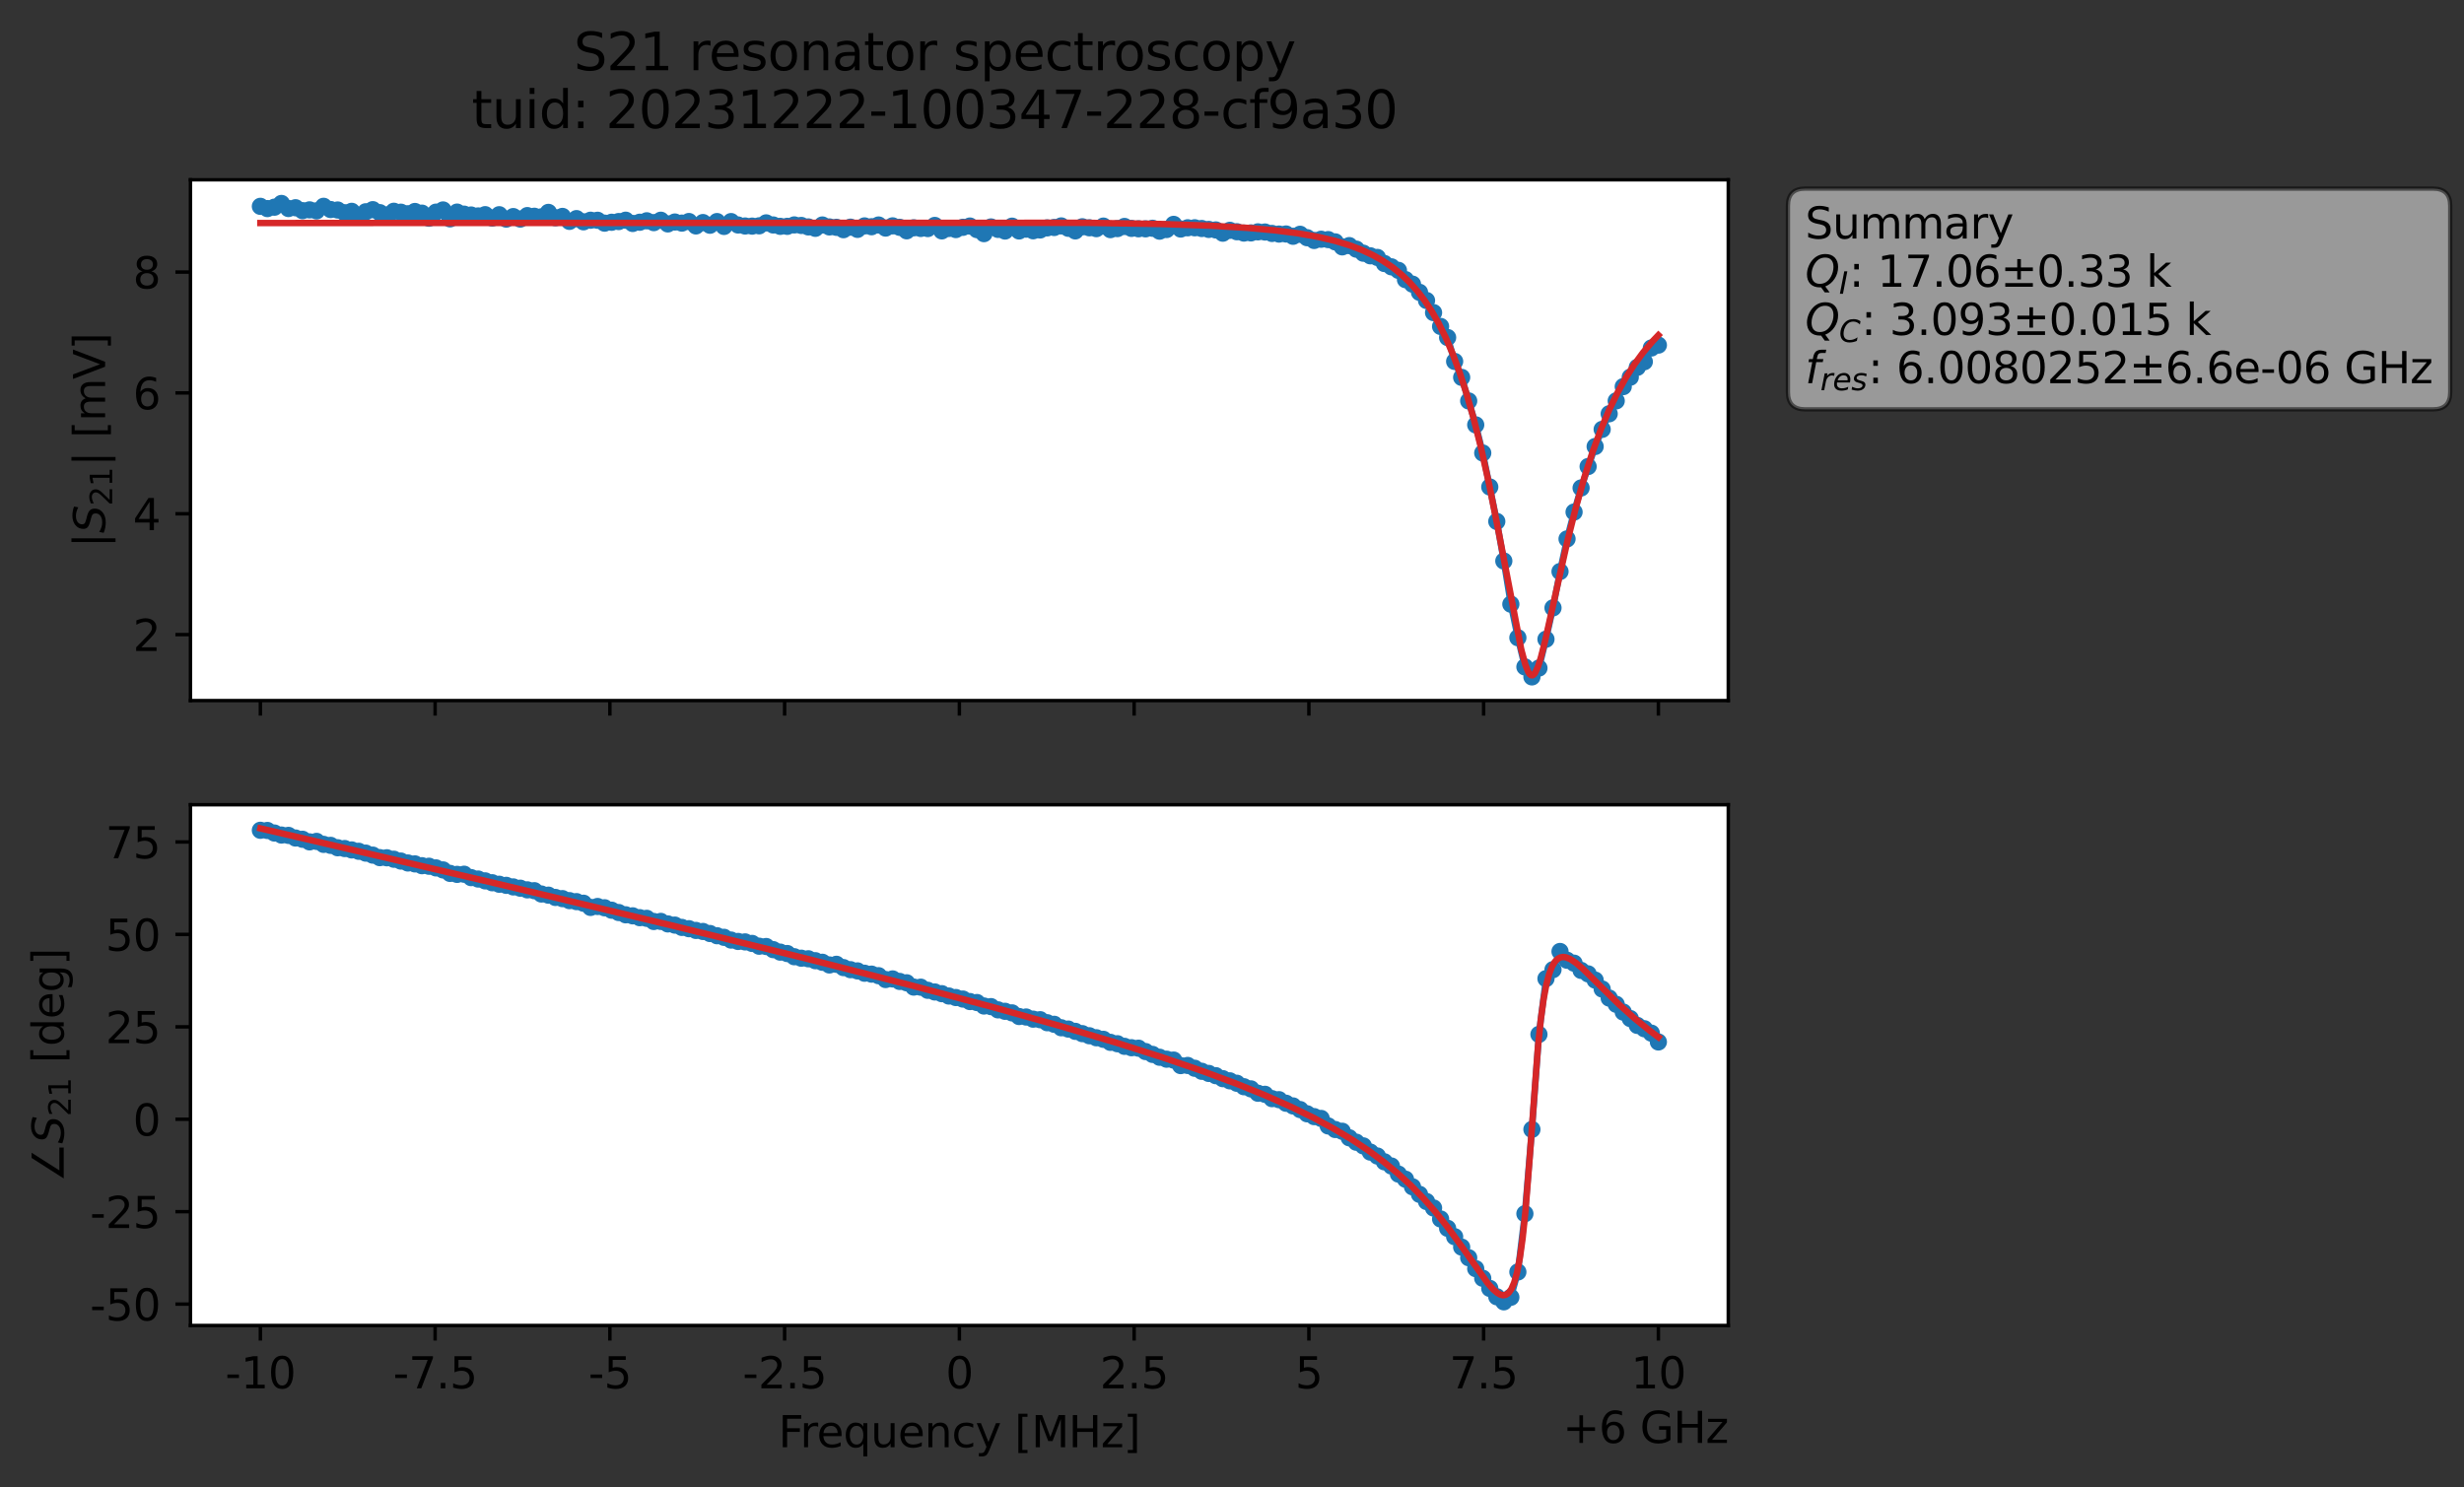<?xml version="1.0" encoding="utf-8" standalone="no"?>
<!DOCTYPE svg PUBLIC "-//W3C//DTD SVG 1.1//EN"
  "http://www.w3.org/Graphics/SVG/1.1/DTD/svg11.dtd">
<svg xmlns:xlink="http://www.w3.org/1999/xlink" width="572.209pt" height="345.428pt" viewBox="0 0 572.209 345.428" xmlns="http://www.w3.org/2000/svg" version="1.1">
 <rect x="0" y="0" width="572.209" height="345.428" fill="#333333" stroke="none"/>
 <defs>
  <style type="text/css">*{stroke-linejoin: round; stroke-linecap: butt}</style>
 </defs>
 <g id="figure_1">
  <g id="patch_1">
   <path d="M 0 345.428 
L 572.209 345.428 
L 572.209 -0 
L 0 -0 
L 0 345.428 
z
" style="fill: none; opacity: 0"/>
  </g>
  <g id="axes_1">
   <g id="patch_2">
    <path d="M 44.233 162.72 
L 401.353 162.72 
L 401.353 41.76 
L 44.233 41.76 
z
" style="fill: #ffffff"/>
   </g>
   <g id="matplotlib.axis_1">
    <g id="xtick_1">
     <g id="line2d_1">
      <defs>
       <path id="m3d71050e96" d="M 0 0 
L 0 3.5 
" style="stroke: #000000; stroke-width: 0.8"/>
      </defs>
      <g>
       <use xlink:href="#m3d71050e96" x="60.466" y="162.72" style="stroke: #000000; stroke-width: 0.8"/>
      </g>
     </g>
    </g>
    <g id="xtick_2">
     <g id="line2d_2">
      <g>
       <use xlink:href="#m3d71050e96" x="101.047" y="162.72" style="stroke: #000000; stroke-width: 0.8"/>
      </g>
     </g>
    </g>
    <g id="xtick_3">
     <g id="line2d_3">
      <g>
       <use xlink:href="#m3d71050e96" x="141.629" y="162.72" style="stroke: #000000; stroke-width: 0.8"/>
      </g>
     </g>
    </g>
    <g id="xtick_4">
     <g id="line2d_4">
      <g>
       <use xlink:href="#m3d71050e96" x="182.211" y="162.72" style="stroke: #000000; stroke-width: 0.8"/>
      </g>
     </g>
    </g>
    <g id="xtick_5">
     <g id="line2d_5">
      <g>
       <use xlink:href="#m3d71050e96" x="222.793" y="162.72" style="stroke: #000000; stroke-width: 0.8"/>
      </g>
     </g>
    </g>
    <g id="xtick_6">
     <g id="line2d_6">
      <g>
       <use xlink:href="#m3d71050e96" x="263.375" y="162.72" style="stroke: #000000; stroke-width: 0.8"/>
      </g>
     </g>
    </g>
    <g id="xtick_7">
     <g id="line2d_7">
      <g>
       <use xlink:href="#m3d71050e96" x="303.956" y="162.72" style="stroke: #000000; stroke-width: 0.8"/>
      </g>
     </g>
    </g>
    <g id="xtick_8">
     <g id="line2d_8">
      <g>
       <use xlink:href="#m3d71050e96" x="344.538" y="162.72" style="stroke: #000000; stroke-width: 0.8"/>
      </g>
     </g>
    </g>
    <g id="xtick_9">
     <g id="line2d_9">
      <g>
       <use xlink:href="#m3d71050e96" x="385.12" y="162.72" style="stroke: #000000; stroke-width: 0.8"/>
      </g>
     </g>
    </g>
   </g>
   <g id="matplotlib.axis_2">
    <g id="ytick_1">
     <g id="line2d_10">
      <defs>
       <path id="m918c9ab862" d="M 0 0 
L -3.5 0 
" style="stroke: #000000; stroke-width: 0.8"/>
      </defs>
      <g>
       <use xlink:href="#m918c9ab862" x="44.233" y="147.404" style="stroke: #000000; stroke-width: 0.8"/>
      </g>
     </g>
     <g id="text_1">
      <!-- 2 -->
      <g transform="translate(30.87 151.203) scale(0.1 -0.1)">
       <defs>
        <path id="DejaVuSans-32" d="M 1228 531 
L 3431 531 
L 3431 0 
L 469 0 
L 469 531 
Q 828 903 1448 1529 
Q 2069 2156 2228 2338 
Q 2531 2678 2651 2914 
Q 2772 3150 2772 3378 
Q 2772 3750 2511 3984 
Q 2250 4219 1831 4219 
Q 1534 4219 1204 4116 
Q 875 4013 500 3803 
L 500 4441 
Q 881 4594 1212 4672 
Q 1544 4750 1819 4750 
Q 2544 4750 2975 4387 
Q 3406 4025 3406 3419 
Q 3406 3131 3298 2873 
Q 3191 2616 2906 2266 
Q 2828 2175 2409 1742 
Q 1991 1309 1228 531 
z
" transform="scale(0.016)"/>
       </defs>
       <use xlink:href="#DejaVuSans-32"/>
      </g>
     </g>
    </g>
    <g id="ytick_2">
     <g id="line2d_11">
      <g>
       <use xlink:href="#m918c9ab862" x="44.233" y="119.334" style="stroke: #000000; stroke-width: 0.8"/>
      </g>
     </g>
     <g id="text_2">
      <!-- 4 -->
      <g transform="translate(30.87 123.133) scale(0.1 -0.1)">
       <defs>
        <path id="DejaVuSans-34" d="M 2419 4116 
L 825 1625 
L 2419 1625 
L 2419 4116 
z
M 2253 4666 
L 3047 4666 
L 3047 1625 
L 3713 1625 
L 3713 1100 
L 3047 1100 
L 3047 0 
L 2419 0 
L 2419 1100 
L 313 1100 
L 313 1709 
L 2253 4666 
z
" transform="scale(0.016)"/>
       </defs>
       <use xlink:href="#DejaVuSans-34"/>
      </g>
     </g>
    </g>
    <g id="ytick_3">
     <g id="line2d_12">
      <g>
       <use xlink:href="#m918c9ab862" x="44.233" y="91.264" style="stroke: #000000; stroke-width: 0.8"/>
      </g>
     </g>
     <g id="text_3">
      <!-- 6 -->
      <g transform="translate(30.87 95.063) scale(0.1 -0.1)">
       <defs>
        <path id="DejaVuSans-36" d="M 2113 2584 
Q 1688 2584 1439 2293 
Q 1191 2003 1191 1497 
Q 1191 994 1439 701 
Q 1688 409 2113 409 
Q 2538 409 2786 701 
Q 3034 994 3034 1497 
Q 3034 2003 2786 2293 
Q 2538 2584 2113 2584 
z
M 3366 4563 
L 3366 3988 
Q 3128 4100 2886 4159 
Q 2644 4219 2406 4219 
Q 1781 4219 1451 3797 
Q 1122 3375 1075 2522 
Q 1259 2794 1537 2939 
Q 1816 3084 2150 3084 
Q 2853 3084 3261 2657 
Q 3669 2231 3669 1497 
Q 3669 778 3244 343 
Q 2819 -91 2113 -91 
Q 1303 -91 875 529 
Q 447 1150 447 2328 
Q 447 3434 972 4092 
Q 1497 4750 2381 4750 
Q 2619 4750 2861 4703 
Q 3103 4656 3366 4563 
z
" transform="scale(0.016)"/>
       </defs>
       <use xlink:href="#DejaVuSans-36"/>
      </g>
     </g>
    </g>
    <g id="ytick_4">
     <g id="line2d_13">
      <g>
       <use xlink:href="#m918c9ab862" x="44.233" y="63.193" style="stroke: #000000; stroke-width: 0.8"/>
      </g>
     </g>
     <g id="text_4">
      <!-- 8 -->
      <g transform="translate(30.87 66.993) scale(0.1 -0.1)">
       <defs>
        <path id="DejaVuSans-38" d="M 2034 2216 
Q 1584 2216 1326 1975 
Q 1069 1734 1069 1313 
Q 1069 891 1326 650 
Q 1584 409 2034 409 
Q 2484 409 2743 651 
Q 3003 894 3003 1313 
Q 3003 1734 2745 1975 
Q 2488 2216 2034 2216 
z
M 1403 2484 
Q 997 2584 770 2862 
Q 544 3141 544 3541 
Q 544 4100 942 4425 
Q 1341 4750 2034 4750 
Q 2731 4750 3128 4425 
Q 3525 4100 3525 3541 
Q 3525 3141 3298 2862 
Q 3072 2584 2669 2484 
Q 3125 2378 3379 2068 
Q 3634 1759 3634 1313 
Q 3634 634 3220 271 
Q 2806 -91 2034 -91 
Q 1263 -91 848 271 
Q 434 634 434 1313 
Q 434 1759 690 2068 
Q 947 2378 1403 2484 
z
M 1172 3481 
Q 1172 3119 1398 2916 
Q 1625 2713 2034 2713 
Q 2441 2713 2670 2916 
Q 2900 3119 2900 3481 
Q 2900 3844 2670 4047 
Q 2441 4250 2034 4250 
Q 1625 4250 1398 4047 
Q 1172 3844 1172 3481 
z
" transform="scale(0.016)"/>
       </defs>
       <use xlink:href="#DejaVuSans-38"/>
      </g>
     </g>
    </g>
    <g id="text_5">
     <!-- $|S_{21}|$ [mV] -->
     <g transform="translate(24.47 127.19) rotate(-90) scale(0.1 -0.1)">
      <defs>
       <path id="DejaVuSans-7c" d="M 1344 4891 
L 1344 -1509 
L 813 -1509 
L 813 4891 
L 1344 4891 
z
" transform="scale(0.016)"/>
       <path id="DejaVuSans-Oblique-53" d="M 3859 4513 
L 3738 3897 
Q 3422 4066 3111 4152 
Q 2800 4238 2509 4238 
Q 1944 4238 1609 3991 
Q 1275 3744 1275 3334 
Q 1275 3109 1398 2989 
Q 1522 2869 2034 2731 
L 2413 2638 
Q 3053 2472 3303 2217 
Q 3553 1963 3553 1503 
Q 3553 797 2998 353 
Q 2444 -91 1538 -91 
Q 1166 -91 791 -17 
Q 416 56 38 206 
L 166 856 
Q 513 641 861 531 
Q 1209 422 1556 422 
Q 2147 422 2503 684 
Q 2859 947 2859 1369 
Q 2859 1650 2717 1795 
Q 2575 1941 2106 2059 
L 1728 2156 
Q 1081 2325 845 2545 
Q 609 2766 609 3163 
Q 609 3859 1145 4304 
Q 1681 4750 2541 4750 
Q 2875 4750 3203 4690 
Q 3531 4631 3859 4513 
z
" transform="scale(0.016)"/>
       <path id="DejaVuSans-31" d="M 794 531 
L 1825 531 
L 1825 4091 
L 703 3866 
L 703 4441 
L 1819 4666 
L 2450 4666 
L 2450 531 
L 3481 531 
L 3481 0 
L 794 0 
L 794 531 
z
" transform="scale(0.016)"/>
       <path id="DejaVuSans-20" transform="scale(0.016)"/>
       <path id="DejaVuSans-5b" d="M 550 4863 
L 1875 4863 
L 1875 4416 
L 1125 4416 
L 1125 -397 
L 1875 -397 
L 1875 -844 
L 550 -844 
L 550 4863 
z
" transform="scale(0.016)"/>
       <path id="DejaVuSans-6d" d="M 3328 2828 
Q 3544 3216 3844 3400 
Q 4144 3584 4550 3584 
Q 5097 3584 5394 3201 
Q 5691 2819 5691 2113 
L 5691 0 
L 5113 0 
L 5113 2094 
Q 5113 2597 4934 2840 
Q 4756 3084 4391 3084 
Q 3944 3084 3684 2787 
Q 3425 2491 3425 1978 
L 3425 0 
L 2847 0 
L 2847 2094 
Q 2847 2600 2669 2842 
Q 2491 3084 2119 3084 
Q 1678 3084 1418 2786 
Q 1159 2488 1159 1978 
L 1159 0 
L 581 0 
L 581 3500 
L 1159 3500 
L 1159 2956 
Q 1356 3278 1631 3431 
Q 1906 3584 2284 3584 
Q 2666 3584 2933 3390 
Q 3200 3197 3328 2828 
z
" transform="scale(0.016)"/>
       <path id="DejaVuSans-56" d="M 1831 0 
L 50 4666 
L 709 4666 
L 2188 738 
L 3669 4666 
L 4325 4666 
L 2547 0 
L 1831 0 
z
" transform="scale(0.016)"/>
       <path id="DejaVuSans-5d" d="M 1947 4863 
L 1947 -844 
L 622 -844 
L 622 -397 
L 1369 -397 
L 1369 4416 
L 622 4416 
L 622 4863 
L 1947 4863 
z
" transform="scale(0.016)"/>
      </defs>
      <use xlink:href="#DejaVuSans-7c" transform="translate(0 0.578)"/>
      <use xlink:href="#DejaVuSans-Oblique-53" transform="translate(33.691 0.578)"/>
      <use xlink:href="#DejaVuSans-32" transform="translate(97.168 -15.828) scale(0.7)"/>
      <use xlink:href="#DejaVuSans-31" transform="translate(141.704 -15.828) scale(0.7)"/>
      <use xlink:href="#DejaVuSans-7c" transform="translate(188.975 0.578)"/>
      <use xlink:href="#DejaVuSans-20" transform="translate(222.666 0.578)"/>
      <use xlink:href="#DejaVuSans-5b" transform="translate(254.453 0.578)"/>
      <use xlink:href="#DejaVuSans-6d" transform="translate(293.467 0.578)"/>
      <use xlink:href="#DejaVuSans-56" transform="translate(390.879 0.578)"/>
      <use xlink:href="#DejaVuSans-5d" transform="translate(459.287 0.578)"/>
     </g>
    </g>
   </g>
   <g id="line2d_14">
    <path d="M 60.466 47.928 
L 62.097 48.446 
L 63.728 48.125 
L 65.36 47.258 
L 66.991 48.433 
L 68.623 48.251 
L 70.254 48.931 
L 71.886 48.747 
L 73.517 48.978 
L 75.148 47.921 
L 76.78 48.668 
L 78.411 48.779 
L 80.043 49.412 
L 81.674 49.088 
L 83.306 50.322 
L 84.937 49.19 
L 86.568 48.701 
L 88.2 49.391 
L 89.831 49.944 
L 91.463 49.071 
L 93.094 49.289 
L 94.726 49.651 
L 96.357 49.123 
L 97.988 49.509 
L 99.62 50.684 
L 101.251 49.277 
L 102.883 48.769 
L 104.514 50.832 
L 106.146 49.267 
L 107.777 49.745 
L 111.04 50.16 
L 112.671 49.862 
L 114.303 50.646 
L 115.934 49.875 
L 117.566 50.888 
L 119.197 50.304 
L 120.828 50.88 
L 122.46 50.079 
L 125.723 50.375 
L 127.354 49.334 
L 128.986 50.579 
L 130.617 50.267 
L 132.248 51.417 
L 133.88 50.779 
L 135.511 51.52 
L 137.143 51.154 
L 138.774 51.165 
L 140.406 51.831 
L 145.3 51.148 
L 146.931 51.903 
L 150.194 51.287 
L 151.826 51.71 
L 153.457 51.155 
L 155.088 52.008 
L 156.72 51.571 
L 158.351 51.821 
L 159.983 51.452 
L 161.614 52.476 
L 163.246 51.694 
L 164.877 52.315 
L 166.508 51.465 
L 168.14 52.594 
L 169.771 51.469 
L 171.403 52.26 
L 173.034 52.493 
L 176.297 52.45 
L 177.928 51.769 
L 179.56 52.255 
L 181.191 52.574 
L 182.823 52.573 
L 184.454 52.244 
L 186.086 52.366 
L 189.349 53.031 
L 190.98 52.259 
L 192.611 52.711 
L 194.243 52.801 
L 195.874 53.352 
L 197.506 52.765 
L 199.137 53.277 
L 200.769 52.472 
L 202.4 52.662 
L 204.031 52.261 
L 205.663 52.972 
L 207.294 52.462 
L 208.926 52.799 
L 210.557 53.61 
L 212.189 52.912 
L 213.82 53.063 
L 215.451 53.086 
L 217.083 52.36 
L 218.714 53.627 
L 220.346 53.065 
L 221.977 53.321 
L 223.609 52.797 
L 225.24 52.504 
L 228.503 54.268 
L 230.134 52.715 
L 231.766 53.282 
L 233.397 53.661 
L 235.029 52.531 
L 236.66 53.645 
L 238.291 53.231 
L 239.923 53.602 
L 241.554 53.414 
L 243.186 52.931 
L 244.817 52.839 
L 246.449 52.476 
L 249.711 53.632 
L 251.343 52.673 
L 254.606 53.108 
L 256.237 52.516 
L 257.869 53.338 
L 259.5 53.094 
L 261.131 52.599 
L 262.763 53.047 
L 266.026 53.151 
L 267.657 53.02 
L 269.289 53.692 
L 270.92 53.309 
L 272.551 52.115 
L 274.183 53.199 
L 275.814 52.909 
L 277.446 52.906 
L 282.34 53.407 
L 283.971 54.162 
L 285.603 53.499 
L 288.866 54.135 
L 290.497 54.096 
L 292.129 53.854 
L 293.76 53.893 
L 295.391 54.224 
L 297.023 54.368 
L 298.654 54.349 
L 300.286 54.88 
L 301.917 54.417 
L 303.549 55.211 
L 305.18 55.853 
L 306.811 55.568 
L 308.443 55.652 
L 310.074 56.181 
L 311.706 57.34 
L 313.337 57.048 
L 318.231 59.417 
L 319.863 59.795 
L 321.494 61.205 
L 324.757 62.796 
L 326.389 64.946 
L 328.02 66.002 
L 331.283 69.797 
L 332.914 72.616 
L 334.546 75.822 
L 336.177 78.395 
L 337.809 83.949 
L 339.44 87.659 
L 342.703 98.683 
L 344.334 105.218 
L 347.597 121.115 
L 349.229 130.301 
L 350.86 140.332 
L 352.491 148.123 
L 354.123 154.903 
L 355.754 157.222 
L 357.386 155.168 
L 359.017 148.472 
L 360.649 141.19 
L 362.28 132.751 
L 363.911 125.174 
L 365.543 118.934 
L 367.174 113.337 
L 370.437 103.713 
L 372.069 99.727 
L 373.7 96.107 
L 375.332 93.109 
L 376.963 89.797 
L 380.226 85.321 
L 381.857 84.011 
L 383.489 80.828 
L 385.12 80.158 
L 385.12 80.158 
" clip-path="url(#p7d10e6f857)" style="fill: none; stroke: #1f77b4; stroke-width: 1.5; stroke-linecap: square"/>
    <defs>
     <path id="m0b507d6c04" d="M 0 1.5 
C 0.398 1.5 0.779 1.342 1.061 1.061 
C 1.342 0.779 1.5 0.398 1.5 0 
C 1.5 -0.398 1.342 -0.779 1.061 -1.061 
C 0.779 -1.342 0.398 -1.5 0 -1.5 
C -0.398 -1.5 -0.779 -1.342 -1.061 -1.061 
C -1.342 -0.779 -1.5 -0.398 -1.5 0 
C -1.5 0.398 -1.342 0.779 -1.061 1.061 
C -0.779 1.342 -0.398 1.5 0 1.5 
z
" style="stroke: #1f77b4"/>
    </defs>
    <g clip-path="url(#p7d10e6f857)">
     <use xlink:href="#m0b507d6c04" x="60.466" y="47.928" style="fill: #1f77b4; stroke: #1f77b4"/>
     <use xlink:href="#m0b507d6c04" x="62.097" y="48.446" style="fill: #1f77b4; stroke: #1f77b4"/>
     <use xlink:href="#m0b507d6c04" x="63.728" y="48.125" style="fill: #1f77b4; stroke: #1f77b4"/>
     <use xlink:href="#m0b507d6c04" x="65.36" y="47.258" style="fill: #1f77b4; stroke: #1f77b4"/>
     <use xlink:href="#m0b507d6c04" x="66.991" y="48.433" style="fill: #1f77b4; stroke: #1f77b4"/>
     <use xlink:href="#m0b507d6c04" x="68.623" y="48.251" style="fill: #1f77b4; stroke: #1f77b4"/>
     <use xlink:href="#m0b507d6c04" x="70.254" y="48.931" style="fill: #1f77b4; stroke: #1f77b4"/>
     <use xlink:href="#m0b507d6c04" x="71.886" y="48.747" style="fill: #1f77b4; stroke: #1f77b4"/>
     <use xlink:href="#m0b507d6c04" x="73.517" y="48.978" style="fill: #1f77b4; stroke: #1f77b4"/>
     <use xlink:href="#m0b507d6c04" x="75.148" y="47.921" style="fill: #1f77b4; stroke: #1f77b4"/>
     <use xlink:href="#m0b507d6c04" x="76.78" y="48.668" style="fill: #1f77b4; stroke: #1f77b4"/>
     <use xlink:href="#m0b507d6c04" x="78.411" y="48.779" style="fill: #1f77b4; stroke: #1f77b4"/>
     <use xlink:href="#m0b507d6c04" x="80.043" y="49.412" style="fill: #1f77b4; stroke: #1f77b4"/>
     <use xlink:href="#m0b507d6c04" x="81.674" y="49.088" style="fill: #1f77b4; stroke: #1f77b4"/>
     <use xlink:href="#m0b507d6c04" x="83.306" y="50.322" style="fill: #1f77b4; stroke: #1f77b4"/>
     <use xlink:href="#m0b507d6c04" x="84.937" y="49.19" style="fill: #1f77b4; stroke: #1f77b4"/>
     <use xlink:href="#m0b507d6c04" x="86.568" y="48.701" style="fill: #1f77b4; stroke: #1f77b4"/>
     <use xlink:href="#m0b507d6c04" x="88.2" y="49.391" style="fill: #1f77b4; stroke: #1f77b4"/>
     <use xlink:href="#m0b507d6c04" x="89.831" y="49.944" style="fill: #1f77b4; stroke: #1f77b4"/>
     <use xlink:href="#m0b507d6c04" x="91.463" y="49.071" style="fill: #1f77b4; stroke: #1f77b4"/>
     <use xlink:href="#m0b507d6c04" x="93.094" y="49.289" style="fill: #1f77b4; stroke: #1f77b4"/>
     <use xlink:href="#m0b507d6c04" x="94.726" y="49.651" style="fill: #1f77b4; stroke: #1f77b4"/>
     <use xlink:href="#m0b507d6c04" x="96.357" y="49.123" style="fill: #1f77b4; stroke: #1f77b4"/>
     <use xlink:href="#m0b507d6c04" x="97.988" y="49.509" style="fill: #1f77b4; stroke: #1f77b4"/>
     <use xlink:href="#m0b507d6c04" x="99.62" y="50.684" style="fill: #1f77b4; stroke: #1f77b4"/>
     <use xlink:href="#m0b507d6c04" x="101.251" y="49.277" style="fill: #1f77b4; stroke: #1f77b4"/>
     <use xlink:href="#m0b507d6c04" x="102.883" y="48.769" style="fill: #1f77b4; stroke: #1f77b4"/>
     <use xlink:href="#m0b507d6c04" x="104.514" y="50.832" style="fill: #1f77b4; stroke: #1f77b4"/>
     <use xlink:href="#m0b507d6c04" x="106.146" y="49.267" style="fill: #1f77b4; stroke: #1f77b4"/>
     <use xlink:href="#m0b507d6c04" x="107.777" y="49.745" style="fill: #1f77b4; stroke: #1f77b4"/>
     <use xlink:href="#m0b507d6c04" x="109.408" y="49.943" style="fill: #1f77b4; stroke: #1f77b4"/>
     <use xlink:href="#m0b507d6c04" x="111.04" y="50.16" style="fill: #1f77b4; stroke: #1f77b4"/>
     <use xlink:href="#m0b507d6c04" x="112.671" y="49.862" style="fill: #1f77b4; stroke: #1f77b4"/>
     <use xlink:href="#m0b507d6c04" x="114.303" y="50.646" style="fill: #1f77b4; stroke: #1f77b4"/>
     <use xlink:href="#m0b507d6c04" x="115.934" y="49.875" style="fill: #1f77b4; stroke: #1f77b4"/>
     <use xlink:href="#m0b507d6c04" x="117.566" y="50.888" style="fill: #1f77b4; stroke: #1f77b4"/>
     <use xlink:href="#m0b507d6c04" x="119.197" y="50.304" style="fill: #1f77b4; stroke: #1f77b4"/>
     <use xlink:href="#m0b507d6c04" x="120.828" y="50.88" style="fill: #1f77b4; stroke: #1f77b4"/>
     <use xlink:href="#m0b507d6c04" x="122.46" y="50.079" style="fill: #1f77b4; stroke: #1f77b4"/>
     <use xlink:href="#m0b507d6c04" x="124.091" y="50.232" style="fill: #1f77b4; stroke: #1f77b4"/>
     <use xlink:href="#m0b507d6c04" x="125.723" y="50.375" style="fill: #1f77b4; stroke: #1f77b4"/>
     <use xlink:href="#m0b507d6c04" x="127.354" y="49.334" style="fill: #1f77b4; stroke: #1f77b4"/>
     <use xlink:href="#m0b507d6c04" x="128.986" y="50.579" style="fill: #1f77b4; stroke: #1f77b4"/>
     <use xlink:href="#m0b507d6c04" x="130.617" y="50.267" style="fill: #1f77b4; stroke: #1f77b4"/>
     <use xlink:href="#m0b507d6c04" x="132.248" y="51.417" style="fill: #1f77b4; stroke: #1f77b4"/>
     <use xlink:href="#m0b507d6c04" x="133.88" y="50.779" style="fill: #1f77b4; stroke: #1f77b4"/>
     <use xlink:href="#m0b507d6c04" x="135.511" y="51.52" style="fill: #1f77b4; stroke: #1f77b4"/>
     <use xlink:href="#m0b507d6c04" x="137.143" y="51.154" style="fill: #1f77b4; stroke: #1f77b4"/>
     <use xlink:href="#m0b507d6c04" x="138.774" y="51.165" style="fill: #1f77b4; stroke: #1f77b4"/>
     <use xlink:href="#m0b507d6c04" x="140.406" y="51.831" style="fill: #1f77b4; stroke: #1f77b4"/>
     <use xlink:href="#m0b507d6c04" x="142.037" y="51.626" style="fill: #1f77b4; stroke: #1f77b4"/>
     <use xlink:href="#m0b507d6c04" x="143.668" y="51.46" style="fill: #1f77b4; stroke: #1f77b4"/>
     <use xlink:href="#m0b507d6c04" x="145.3" y="51.148" style="fill: #1f77b4; stroke: #1f77b4"/>
     <use xlink:href="#m0b507d6c04" x="146.931" y="51.903" style="fill: #1f77b4; stroke: #1f77b4"/>
     <use xlink:href="#m0b507d6c04" x="148.563" y="51.619" style="fill: #1f77b4; stroke: #1f77b4"/>
     <use xlink:href="#m0b507d6c04" x="150.194" y="51.287" style="fill: #1f77b4; stroke: #1f77b4"/>
     <use xlink:href="#m0b507d6c04" x="151.826" y="51.71" style="fill: #1f77b4; stroke: #1f77b4"/>
     <use xlink:href="#m0b507d6c04" x="153.457" y="51.155" style="fill: #1f77b4; stroke: #1f77b4"/>
     <use xlink:href="#m0b507d6c04" x="155.088" y="52.008" style="fill: #1f77b4; stroke: #1f77b4"/>
     <use xlink:href="#m0b507d6c04" x="156.72" y="51.571" style="fill: #1f77b4; stroke: #1f77b4"/>
     <use xlink:href="#m0b507d6c04" x="158.351" y="51.821" style="fill: #1f77b4; stroke: #1f77b4"/>
     <use xlink:href="#m0b507d6c04" x="159.983" y="51.452" style="fill: #1f77b4; stroke: #1f77b4"/>
     <use xlink:href="#m0b507d6c04" x="161.614" y="52.476" style="fill: #1f77b4; stroke: #1f77b4"/>
     <use xlink:href="#m0b507d6c04" x="163.246" y="51.694" style="fill: #1f77b4; stroke: #1f77b4"/>
     <use xlink:href="#m0b507d6c04" x="164.877" y="52.315" style="fill: #1f77b4; stroke: #1f77b4"/>
     <use xlink:href="#m0b507d6c04" x="166.508" y="51.465" style="fill: #1f77b4; stroke: #1f77b4"/>
     <use xlink:href="#m0b507d6c04" x="168.14" y="52.594" style="fill: #1f77b4; stroke: #1f77b4"/>
     <use xlink:href="#m0b507d6c04" x="169.771" y="51.469" style="fill: #1f77b4; stroke: #1f77b4"/>
     <use xlink:href="#m0b507d6c04" x="171.403" y="52.26" style="fill: #1f77b4; stroke: #1f77b4"/>
     <use xlink:href="#m0b507d6c04" x="173.034" y="52.493" style="fill: #1f77b4; stroke: #1f77b4"/>
     <use xlink:href="#m0b507d6c04" x="174.666" y="52.521" style="fill: #1f77b4; stroke: #1f77b4"/>
     <use xlink:href="#m0b507d6c04" x="176.297" y="52.45" style="fill: #1f77b4; stroke: #1f77b4"/>
     <use xlink:href="#m0b507d6c04" x="177.928" y="51.769" style="fill: #1f77b4; stroke: #1f77b4"/>
     <use xlink:href="#m0b507d6c04" x="179.56" y="52.255" style="fill: #1f77b4; stroke: #1f77b4"/>
     <use xlink:href="#m0b507d6c04" x="181.191" y="52.574" style="fill: #1f77b4; stroke: #1f77b4"/>
     <use xlink:href="#m0b507d6c04" x="182.823" y="52.573" style="fill: #1f77b4; stroke: #1f77b4"/>
     <use xlink:href="#m0b507d6c04" x="184.454" y="52.244" style="fill: #1f77b4; stroke: #1f77b4"/>
     <use xlink:href="#m0b507d6c04" x="186.086" y="52.366" style="fill: #1f77b4; stroke: #1f77b4"/>
     <use xlink:href="#m0b507d6c04" x="187.717" y="52.708" style="fill: #1f77b4; stroke: #1f77b4"/>
     <use xlink:href="#m0b507d6c04" x="189.349" y="53.031" style="fill: #1f77b4; stroke: #1f77b4"/>
     <use xlink:href="#m0b507d6c04" x="190.98" y="52.259" style="fill: #1f77b4; stroke: #1f77b4"/>
     <use xlink:href="#m0b507d6c04" x="192.611" y="52.711" style="fill: #1f77b4; stroke: #1f77b4"/>
     <use xlink:href="#m0b507d6c04" x="194.243" y="52.801" style="fill: #1f77b4; stroke: #1f77b4"/>
     <use xlink:href="#m0b507d6c04" x="195.874" y="53.352" style="fill: #1f77b4; stroke: #1f77b4"/>
     <use xlink:href="#m0b507d6c04" x="197.506" y="52.765" style="fill: #1f77b4; stroke: #1f77b4"/>
     <use xlink:href="#m0b507d6c04" x="199.137" y="53.277" style="fill: #1f77b4; stroke: #1f77b4"/>
     <use xlink:href="#m0b507d6c04" x="200.769" y="52.472" style="fill: #1f77b4; stroke: #1f77b4"/>
     <use xlink:href="#m0b507d6c04" x="202.4" y="52.662" style="fill: #1f77b4; stroke: #1f77b4"/>
     <use xlink:href="#m0b507d6c04" x="204.031" y="52.261" style="fill: #1f77b4; stroke: #1f77b4"/>
     <use xlink:href="#m0b507d6c04" x="205.663" y="52.972" style="fill: #1f77b4; stroke: #1f77b4"/>
     <use xlink:href="#m0b507d6c04" x="207.294" y="52.462" style="fill: #1f77b4; stroke: #1f77b4"/>
     <use xlink:href="#m0b507d6c04" x="208.926" y="52.799" style="fill: #1f77b4; stroke: #1f77b4"/>
     <use xlink:href="#m0b507d6c04" x="210.557" y="53.61" style="fill: #1f77b4; stroke: #1f77b4"/>
     <use xlink:href="#m0b507d6c04" x="212.189" y="52.912" style="fill: #1f77b4; stroke: #1f77b4"/>
     <use xlink:href="#m0b507d6c04" x="213.82" y="53.063" style="fill: #1f77b4; stroke: #1f77b4"/>
     <use xlink:href="#m0b507d6c04" x="215.451" y="53.086" style="fill: #1f77b4; stroke: #1f77b4"/>
     <use xlink:href="#m0b507d6c04" x="217.083" y="52.36" style="fill: #1f77b4; stroke: #1f77b4"/>
     <use xlink:href="#m0b507d6c04" x="218.714" y="53.627" style="fill: #1f77b4; stroke: #1f77b4"/>
     <use xlink:href="#m0b507d6c04" x="220.346" y="53.065" style="fill: #1f77b4; stroke: #1f77b4"/>
     <use xlink:href="#m0b507d6c04" x="221.977" y="53.321" style="fill: #1f77b4; stroke: #1f77b4"/>
     <use xlink:href="#m0b507d6c04" x="223.609" y="52.797" style="fill: #1f77b4; stroke: #1f77b4"/>
     <use xlink:href="#m0b507d6c04" x="225.24" y="52.504" style="fill: #1f77b4; stroke: #1f77b4"/>
     <use xlink:href="#m0b507d6c04" x="226.871" y="53.333" style="fill: #1f77b4; stroke: #1f77b4"/>
     <use xlink:href="#m0b507d6c04" x="228.503" y="54.268" style="fill: #1f77b4; stroke: #1f77b4"/>
     <use xlink:href="#m0b507d6c04" x="230.134" y="52.715" style="fill: #1f77b4; stroke: #1f77b4"/>
     <use xlink:href="#m0b507d6c04" x="231.766" y="53.282" style="fill: #1f77b4; stroke: #1f77b4"/>
     <use xlink:href="#m0b507d6c04" x="233.397" y="53.661" style="fill: #1f77b4; stroke: #1f77b4"/>
     <use xlink:href="#m0b507d6c04" x="235.029" y="52.531" style="fill: #1f77b4; stroke: #1f77b4"/>
     <use xlink:href="#m0b507d6c04" x="236.66" y="53.645" style="fill: #1f77b4; stroke: #1f77b4"/>
     <use xlink:href="#m0b507d6c04" x="238.291" y="53.231" style="fill: #1f77b4; stroke: #1f77b4"/>
     <use xlink:href="#m0b507d6c04" x="239.923" y="53.602" style="fill: #1f77b4; stroke: #1f77b4"/>
     <use xlink:href="#m0b507d6c04" x="241.554" y="53.414" style="fill: #1f77b4; stroke: #1f77b4"/>
     <use xlink:href="#m0b507d6c04" x="243.186" y="52.931" style="fill: #1f77b4; stroke: #1f77b4"/>
     <use xlink:href="#m0b507d6c04" x="244.817" y="52.839" style="fill: #1f77b4; stroke: #1f77b4"/>
     <use xlink:href="#m0b507d6c04" x="246.449" y="52.476" style="fill: #1f77b4; stroke: #1f77b4"/>
     <use xlink:href="#m0b507d6c04" x="248.08" y="53.02" style="fill: #1f77b4; stroke: #1f77b4"/>
     <use xlink:href="#m0b507d6c04" x="249.711" y="53.632" style="fill: #1f77b4; stroke: #1f77b4"/>
     <use xlink:href="#m0b507d6c04" x="251.343" y="52.673" style="fill: #1f77b4; stroke: #1f77b4"/>
     <use xlink:href="#m0b507d6c04" x="252.974" y="52.906" style="fill: #1f77b4; stroke: #1f77b4"/>
     <use xlink:href="#m0b507d6c04" x="254.606" y="53.108" style="fill: #1f77b4; stroke: #1f77b4"/>
     <use xlink:href="#m0b507d6c04" x="256.237" y="52.516" style="fill: #1f77b4; stroke: #1f77b4"/>
     <use xlink:href="#m0b507d6c04" x="257.869" y="53.338" style="fill: #1f77b4; stroke: #1f77b4"/>
     <use xlink:href="#m0b507d6c04" x="259.5" y="53.094" style="fill: #1f77b4; stroke: #1f77b4"/>
     <use xlink:href="#m0b507d6c04" x="261.131" y="52.599" style="fill: #1f77b4; stroke: #1f77b4"/>
     <use xlink:href="#m0b507d6c04" x="262.763" y="53.047" style="fill: #1f77b4; stroke: #1f77b4"/>
     <use xlink:href="#m0b507d6c04" x="264.394" y="53.139" style="fill: #1f77b4; stroke: #1f77b4"/>
     <use xlink:href="#m0b507d6c04" x="266.026" y="53.151" style="fill: #1f77b4; stroke: #1f77b4"/>
     <use xlink:href="#m0b507d6c04" x="267.657" y="53.02" style="fill: #1f77b4; stroke: #1f77b4"/>
     <use xlink:href="#m0b507d6c04" x="269.289" y="53.692" style="fill: #1f77b4; stroke: #1f77b4"/>
     <use xlink:href="#m0b507d6c04" x="270.92" y="53.309" style="fill: #1f77b4; stroke: #1f77b4"/>
     <use xlink:href="#m0b507d6c04" x="272.551" y="52.115" style="fill: #1f77b4; stroke: #1f77b4"/>
     <use xlink:href="#m0b507d6c04" x="274.183" y="53.199" style="fill: #1f77b4; stroke: #1f77b4"/>
     <use xlink:href="#m0b507d6c04" x="275.814" y="52.909" style="fill: #1f77b4; stroke: #1f77b4"/>
     <use xlink:href="#m0b507d6c04" x="277.446" y="52.906" style="fill: #1f77b4; stroke: #1f77b4"/>
     <use xlink:href="#m0b507d6c04" x="279.077" y="53.074" style="fill: #1f77b4; stroke: #1f77b4"/>
     <use xlink:href="#m0b507d6c04" x="280.709" y="53.288" style="fill: #1f77b4; stroke: #1f77b4"/>
     <use xlink:href="#m0b507d6c04" x="282.34" y="53.407" style="fill: #1f77b4; stroke: #1f77b4"/>
     <use xlink:href="#m0b507d6c04" x="283.971" y="54.162" style="fill: #1f77b4; stroke: #1f77b4"/>
     <use xlink:href="#m0b507d6c04" x="285.603" y="53.499" style="fill: #1f77b4; stroke: #1f77b4"/>
     <use xlink:href="#m0b507d6c04" x="287.234" y="53.825" style="fill: #1f77b4; stroke: #1f77b4"/>
     <use xlink:href="#m0b507d6c04" x="288.866" y="54.135" style="fill: #1f77b4; stroke: #1f77b4"/>
     <use xlink:href="#m0b507d6c04" x="290.497" y="54.096" style="fill: #1f77b4; stroke: #1f77b4"/>
     <use xlink:href="#m0b507d6c04" x="292.129" y="53.854" style="fill: #1f77b4; stroke: #1f77b4"/>
     <use xlink:href="#m0b507d6c04" x="293.76" y="53.893" style="fill: #1f77b4; stroke: #1f77b4"/>
     <use xlink:href="#m0b507d6c04" x="295.391" y="54.224" style="fill: #1f77b4; stroke: #1f77b4"/>
     <use xlink:href="#m0b507d6c04" x="297.023" y="54.368" style="fill: #1f77b4; stroke: #1f77b4"/>
     <use xlink:href="#m0b507d6c04" x="298.654" y="54.349" style="fill: #1f77b4; stroke: #1f77b4"/>
     <use xlink:href="#m0b507d6c04" x="300.286" y="54.88" style="fill: #1f77b4; stroke: #1f77b4"/>
     <use xlink:href="#m0b507d6c04" x="301.917" y="54.417" style="fill: #1f77b4; stroke: #1f77b4"/>
     <use xlink:href="#m0b507d6c04" x="303.549" y="55.211" style="fill: #1f77b4; stroke: #1f77b4"/>
     <use xlink:href="#m0b507d6c04" x="305.18" y="55.853" style="fill: #1f77b4; stroke: #1f77b4"/>
     <use xlink:href="#m0b507d6c04" x="306.811" y="55.568" style="fill: #1f77b4; stroke: #1f77b4"/>
     <use xlink:href="#m0b507d6c04" x="308.443" y="55.652" style="fill: #1f77b4; stroke: #1f77b4"/>
     <use xlink:href="#m0b507d6c04" x="310.074" y="56.181" style="fill: #1f77b4; stroke: #1f77b4"/>
     <use xlink:href="#m0b507d6c04" x="311.706" y="57.34" style="fill: #1f77b4; stroke: #1f77b4"/>
     <use xlink:href="#m0b507d6c04" x="313.337" y="57.048" style="fill: #1f77b4; stroke: #1f77b4"/>
     <use xlink:href="#m0b507d6c04" x="314.969" y="57.871" style="fill: #1f77b4; stroke: #1f77b4"/>
     <use xlink:href="#m0b507d6c04" x="316.6" y="58.81" style="fill: #1f77b4; stroke: #1f77b4"/>
     <use xlink:href="#m0b507d6c04" x="318.231" y="59.417" style="fill: #1f77b4; stroke: #1f77b4"/>
     <use xlink:href="#m0b507d6c04" x="319.863" y="59.795" style="fill: #1f77b4; stroke: #1f77b4"/>
     <use xlink:href="#m0b507d6c04" x="321.494" y="61.205" style="fill: #1f77b4; stroke: #1f77b4"/>
     <use xlink:href="#m0b507d6c04" x="323.126" y="61.975" style="fill: #1f77b4; stroke: #1f77b4"/>
     <use xlink:href="#m0b507d6c04" x="324.757" y="62.796" style="fill: #1f77b4; stroke: #1f77b4"/>
     <use xlink:href="#m0b507d6c04" x="326.389" y="64.946" style="fill: #1f77b4; stroke: #1f77b4"/>
     <use xlink:href="#m0b507d6c04" x="328.02" y="66.002" style="fill: #1f77b4; stroke: #1f77b4"/>
     <use xlink:href="#m0b507d6c04" x="329.651" y="67.899" style="fill: #1f77b4; stroke: #1f77b4"/>
     <use xlink:href="#m0b507d6c04" x="331.283" y="69.797" style="fill: #1f77b4; stroke: #1f77b4"/>
     <use xlink:href="#m0b507d6c04" x="332.914" y="72.616" style="fill: #1f77b4; stroke: #1f77b4"/>
     <use xlink:href="#m0b507d6c04" x="334.546" y="75.822" style="fill: #1f77b4; stroke: #1f77b4"/>
     <use xlink:href="#m0b507d6c04" x="336.177" y="78.395" style="fill: #1f77b4; stroke: #1f77b4"/>
     <use xlink:href="#m0b507d6c04" x="337.809" y="83.949" style="fill: #1f77b4; stroke: #1f77b4"/>
     <use xlink:href="#m0b507d6c04" x="339.44" y="87.659" style="fill: #1f77b4; stroke: #1f77b4"/>
     <use xlink:href="#m0b507d6c04" x="341.071" y="93.126" style="fill: #1f77b4; stroke: #1f77b4"/>
     <use xlink:href="#m0b507d6c04" x="342.703" y="98.683" style="fill: #1f77b4; stroke: #1f77b4"/>
     <use xlink:href="#m0b507d6c04" x="344.334" y="105.218" style="fill: #1f77b4; stroke: #1f77b4"/>
     <use xlink:href="#m0b507d6c04" x="345.966" y="113.107" style="fill: #1f77b4; stroke: #1f77b4"/>
     <use xlink:href="#m0b507d6c04" x="347.597" y="121.115" style="fill: #1f77b4; stroke: #1f77b4"/>
     <use xlink:href="#m0b507d6c04" x="349.229" y="130.301" style="fill: #1f77b4; stroke: #1f77b4"/>
     <use xlink:href="#m0b507d6c04" x="350.86" y="140.332" style="fill: #1f77b4; stroke: #1f77b4"/>
     <use xlink:href="#m0b507d6c04" x="352.491" y="148.123" style="fill: #1f77b4; stroke: #1f77b4"/>
     <use xlink:href="#m0b507d6c04" x="354.123" y="154.903" style="fill: #1f77b4; stroke: #1f77b4"/>
     <use xlink:href="#m0b507d6c04" x="355.754" y="157.222" style="fill: #1f77b4; stroke: #1f77b4"/>
     <use xlink:href="#m0b507d6c04" x="357.386" y="155.168" style="fill: #1f77b4; stroke: #1f77b4"/>
     <use xlink:href="#m0b507d6c04" x="359.017" y="148.472" style="fill: #1f77b4; stroke: #1f77b4"/>
     <use xlink:href="#m0b507d6c04" x="360.649" y="141.19" style="fill: #1f77b4; stroke: #1f77b4"/>
     <use xlink:href="#m0b507d6c04" x="362.28" y="132.751" style="fill: #1f77b4; stroke: #1f77b4"/>
     <use xlink:href="#m0b507d6c04" x="363.911" y="125.174" style="fill: #1f77b4; stroke: #1f77b4"/>
     <use xlink:href="#m0b507d6c04" x="365.543" y="118.934" style="fill: #1f77b4; stroke: #1f77b4"/>
     <use xlink:href="#m0b507d6c04" x="367.174" y="113.337" style="fill: #1f77b4; stroke: #1f77b4"/>
     <use xlink:href="#m0b507d6c04" x="368.806" y="108.361" style="fill: #1f77b4; stroke: #1f77b4"/>
     <use xlink:href="#m0b507d6c04" x="370.437" y="103.713" style="fill: #1f77b4; stroke: #1f77b4"/>
     <use xlink:href="#m0b507d6c04" x="372.069" y="99.727" style="fill: #1f77b4; stroke: #1f77b4"/>
     <use xlink:href="#m0b507d6c04" x="373.7" y="96.107" style="fill: #1f77b4; stroke: #1f77b4"/>
     <use xlink:href="#m0b507d6c04" x="375.332" y="93.109" style="fill: #1f77b4; stroke: #1f77b4"/>
     <use xlink:href="#m0b507d6c04" x="376.963" y="89.797" style="fill: #1f77b4; stroke: #1f77b4"/>
     <use xlink:href="#m0b507d6c04" x="378.594" y="87.612" style="fill: #1f77b4; stroke: #1f77b4"/>
     <use xlink:href="#m0b507d6c04" x="380.226" y="85.321" style="fill: #1f77b4; stroke: #1f77b4"/>
     <use xlink:href="#m0b507d6c04" x="381.857" y="84.011" style="fill: #1f77b4; stroke: #1f77b4"/>
     <use xlink:href="#m0b507d6c04" x="383.489" y="80.828" style="fill: #1f77b4; stroke: #1f77b4"/>
     <use xlink:href="#m0b507d6c04" x="385.12" y="80.158" style="fill: #1f77b4; stroke: #1f77b4"/>
    </g>
   </g>
   <g id="line2d_15">
    <path d="M 60.466 51.801 
L 252.203 51.749 
L 269.427 52.024 
L 281.127 52.422 
L 289.576 52.919 
L 296.076 53.504 
L 301.6 54.22 
L 306.15 55.031 
L 310.05 55.953 
L 313.3 56.938 
L 316.224 58.048 
L 318.824 59.261 
L 321.099 60.545 
L 323.374 62.084 
L 325.324 63.654 
L 327.274 65.503 
L 329.224 67.689 
L 330.849 69.816 
L 332.473 72.272 
L 334.098 75.108 
L 335.723 78.384 
L 337.348 82.167 
L 338.973 86.523 
L 340.598 91.521 
L 342.223 97.22 
L 343.848 103.662 
L 345.798 112.381 
L 348.072 123.784 
L 353.272 150.852 
L 354.247 154.46 
L 354.897 156.065 
L 355.222 156.559 
L 355.547 156.826 
L 355.872 156.86 
L 356.197 156.66 
L 356.522 156.24 
L 357.172 154.815 
L 357.822 152.774 
L 358.797 148.963 
L 360.747 140.188 
L 363.996 125.686 
L 365.946 117.924 
L 367.896 111.022 
L 369.846 104.961 
L 371.796 99.673 
L 373.746 95.074 
L 375.696 91.077 
L 377.646 87.598 
L 379.595 84.564 
L 381.545 81.91 
L 383.82 79.222 
L 385.12 77.855 
L 385.12 77.855 
" clip-path="url(#p7d10e6f857)" style="fill: none; stroke: #d62728; stroke-width: 1.5; stroke-linecap: square"/>
   </g>
   <g id="patch_3">
    <path d="M 44.233 162.72 
L 44.233 41.76 
" style="fill: none; stroke: #000000; stroke-width: 0.8; stroke-linejoin: miter; stroke-linecap: square"/>
   </g>
   <g id="patch_4">
    <path d="M 401.353 162.72 
L 401.353 41.76 
" style="fill: none; stroke: #000000; stroke-width: 0.8; stroke-linejoin: miter; stroke-linecap: square"/>
   </g>
   <g id="patch_5">
    <path d="M 44.233 162.72 
L 401.353 162.72 
" style="fill: none; stroke: #000000; stroke-width: 0.8; stroke-linejoin: miter; stroke-linecap: square"/>
   </g>
   <g id="patch_6">
    <path d="M 44.233 41.76 
L 401.353 41.76 
" style="fill: none; stroke: #000000; stroke-width: 0.8; stroke-linejoin: miter; stroke-linecap: square"/>
   </g>
   <g id="text_6">
    <g id="patch_7">
     <path d="M 419.209 95.08 
L 565.009 95.08 
Q 569.009 95.08 569.009 91.08 
L 569.009 47.808 
Q 569.009 43.808 565.009 43.808 
L 419.209 43.808 
Q 415.209 43.808 415.209 47.808 
L 415.209 91.08 
Q 415.209 95.08 419.209 95.08 
z
" style="fill: #ffffff; opacity: 0.5; stroke: #000000; stroke-linejoin: miter"/>
    </g>
    <!-- Summary -->
    <g transform="translate(419.209 55.406) scale(0.1 -0.1)">
     <defs>
      <path id="DejaVuSans-53" d="M 3425 4513 
L 3425 3897 
Q 3066 4069 2747 4153 
Q 2428 4238 2131 4238 
Q 1616 4238 1336 4038 
Q 1056 3838 1056 3469 
Q 1056 3159 1242 3001 
Q 1428 2844 1947 2747 
L 2328 2669 
Q 3034 2534 3370 2195 
Q 3706 1856 3706 1288 
Q 3706 609 3251 259 
Q 2797 -91 1919 -91 
Q 1588 -91 1214 -16 
Q 841 59 441 206 
L 441 856 
Q 825 641 1194 531 
Q 1563 422 1919 422 
Q 2459 422 2753 634 
Q 3047 847 3047 1241 
Q 3047 1584 2836 1778 
Q 2625 1972 2144 2069 
L 1759 2144 
Q 1053 2284 737 2584 
Q 422 2884 422 3419 
Q 422 4038 858 4394 
Q 1294 4750 2059 4750 
Q 2388 4750 2728 4690 
Q 3069 4631 3425 4513 
z
" transform="scale(0.016)"/>
      <path id="DejaVuSans-75" d="M 544 1381 
L 544 3500 
L 1119 3500 
L 1119 1403 
Q 1119 906 1312 657 
Q 1506 409 1894 409 
Q 2359 409 2629 706 
Q 2900 1003 2900 1516 
L 2900 3500 
L 3475 3500 
L 3475 0 
L 2900 0 
L 2900 538 
Q 2691 219 2414 64 
Q 2138 -91 1772 -91 
Q 1169 -91 856 284 
Q 544 659 544 1381 
z
M 1991 3584 
L 1991 3584 
z
" transform="scale(0.016)"/>
      <path id="DejaVuSans-61" d="M 2194 1759 
Q 1497 1759 1228 1600 
Q 959 1441 959 1056 
Q 959 750 1161 570 
Q 1363 391 1709 391 
Q 2188 391 2477 730 
Q 2766 1069 2766 1631 
L 2766 1759 
L 2194 1759 
z
M 3341 1997 
L 3341 0 
L 2766 0 
L 2766 531 
Q 2569 213 2275 61 
Q 1981 -91 1556 -91 
Q 1019 -91 701 211 
Q 384 513 384 1019 
Q 384 1609 779 1909 
Q 1175 2209 1959 2209 
L 2766 2209 
L 2766 2266 
Q 2766 2663 2505 2880 
Q 2244 3097 1772 3097 
Q 1472 3097 1187 3025 
Q 903 2953 641 2809 
L 641 3341 
Q 956 3463 1253 3523 
Q 1550 3584 1831 3584 
Q 2591 3584 2966 3190 
Q 3341 2797 3341 1997 
z
" transform="scale(0.016)"/>
      <path id="DejaVuSans-72" d="M 2631 2963 
Q 2534 3019 2420 3045 
Q 2306 3072 2169 3072 
Q 1681 3072 1420 2755 
Q 1159 2438 1159 1844 
L 1159 0 
L 581 0 
L 581 3500 
L 1159 3500 
L 1159 2956 
Q 1341 3275 1631 3429 
Q 1922 3584 2338 3584 
Q 2397 3584 2469 3576 
Q 2541 3569 2628 3553 
L 2631 2963 
z
" transform="scale(0.016)"/>
      <path id="DejaVuSans-79" d="M 2059 -325 
Q 1816 -950 1584 -1140 
Q 1353 -1331 966 -1331 
L 506 -1331 
L 506 -850 
L 844 -850 
Q 1081 -850 1212 -737 
Q 1344 -625 1503 -206 
L 1606 56 
L 191 3500 
L 800 3500 
L 1894 763 
L 2988 3500 
L 3597 3500 
L 2059 -325 
z
" transform="scale(0.016)"/>
     </defs>
     <use xlink:href="#DejaVuSans-53"/>
     <use xlink:href="#DejaVuSans-75" x="63.477"/>
     <use xlink:href="#DejaVuSans-6d" x="126.855"/>
     <use xlink:href="#DejaVuSans-6d" x="224.268"/>
     <use xlink:href="#DejaVuSans-61" x="321.68"/>
     <use xlink:href="#DejaVuSans-72" x="382.959"/>
     <use xlink:href="#DejaVuSans-79" x="424.072"/>
    </g>
    <!-- $Q_I$: 17.06$\pm$0.33 k -->
    <g transform="translate(419.209 66.604) scale(0.1 -0.1)">
     <defs>
      <path id="DejaVuSans-Oblique-51" d="M 2309 -84 
Q 2275 -88 2237 -89 
Q 2200 -91 2125 -91 
Q 1250 -91 756 411 
Q 263 913 263 1797 
Q 263 2319 452 2844 
Q 641 3369 978 3788 
Q 1369 4269 1858 4509 
Q 2347 4750 2938 4750 
Q 3794 4750 4287 4245 
Q 4781 3741 4781 2869 
Q 4781 1928 4265 1147 
Q 3750 366 2919 44 
L 3553 -825 
L 2847 -825 
L 2309 -84 
z
M 2919 4238 
Q 2400 4238 2003 3986 
Q 1606 3734 1313 3219 
Q 1125 2891 1026 2522 
Q 928 2153 928 1778 
Q 928 1128 1239 775 
Q 1550 422 2119 422 
Q 2631 422 3032 676 
Q 3434 931 3719 1434 
Q 3909 1772 4009 2142 
Q 4109 2513 4109 2881 
Q 4109 3528 3796 3883 
Q 3484 4238 2919 4238 
z
" transform="scale(0.016)"/>
      <path id="DejaVuSans-Oblique-49" d="M 1081 4666 
L 1716 4666 
L 806 0 
L 172 0 
L 1081 4666 
z
" transform="scale(0.016)"/>
      <path id="DejaVuSans-3a" d="M 750 794 
L 1409 794 
L 1409 0 
L 750 0 
L 750 794 
z
M 750 3309 
L 1409 3309 
L 1409 2516 
L 750 2516 
L 750 3309 
z
" transform="scale(0.016)"/>
      <path id="DejaVuSans-37" d="M 525 4666 
L 3525 4666 
L 3525 4397 
L 1831 0 
L 1172 0 
L 2766 4134 
L 525 4134 
L 525 4666 
z
" transform="scale(0.016)"/>
      <path id="DejaVuSans-2e" d="M 684 794 
L 1344 794 
L 1344 0 
L 684 0 
L 684 794 
z
" transform="scale(0.016)"/>
      <path id="DejaVuSans-30" d="M 2034 4250 
Q 1547 4250 1301 3770 
Q 1056 3291 1056 2328 
Q 1056 1369 1301 889 
Q 1547 409 2034 409 
Q 2525 409 2770 889 
Q 3016 1369 3016 2328 
Q 3016 3291 2770 3770 
Q 2525 4250 2034 4250 
z
M 2034 4750 
Q 2819 4750 3233 4129 
Q 3647 3509 3647 2328 
Q 3647 1150 3233 529 
Q 2819 -91 2034 -91 
Q 1250 -91 836 529 
Q 422 1150 422 2328 
Q 422 3509 836 4129 
Q 1250 4750 2034 4750 
z
" transform="scale(0.016)"/>
      <path id="DejaVuSans-b1" d="M 2944 4013 
L 2944 2803 
L 4684 2803 
L 4684 2272 
L 2944 2272 
L 2944 1063 
L 2419 1063 
L 2419 2272 
L 678 2272 
L 678 2803 
L 2419 2803 
L 2419 4013 
L 2944 4013 
z
M 678 531 
L 4684 531 
L 4684 0 
L 678 0 
L 678 531 
z
" transform="scale(0.016)"/>
      <path id="DejaVuSans-33" d="M 2597 2516 
Q 3050 2419 3304 2112 
Q 3559 1806 3559 1356 
Q 3559 666 3084 287 
Q 2609 -91 1734 -91 
Q 1441 -91 1130 -33 
Q 819 25 488 141 
L 488 750 
Q 750 597 1062 519 
Q 1375 441 1716 441 
Q 2309 441 2620 675 
Q 2931 909 2931 1356 
Q 2931 1769 2642 2001 
Q 2353 2234 1838 2234 
L 1294 2234 
L 1294 2753 
L 1863 2753 
Q 2328 2753 2575 2939 
Q 2822 3125 2822 3475 
Q 2822 3834 2567 4026 
Q 2313 4219 1838 4219 
Q 1578 4219 1281 4162 
Q 984 4106 628 3988 
L 628 4550 
Q 988 4650 1302 4700 
Q 1616 4750 1894 4750 
Q 2613 4750 3031 4423 
Q 3450 4097 3450 3541 
Q 3450 3153 3228 2886 
Q 3006 2619 2597 2516 
z
" transform="scale(0.016)"/>
      <path id="DejaVuSans-6b" d="M 581 4863 
L 1159 4863 
L 1159 1991 
L 2875 3500 
L 3609 3500 
L 1753 1863 
L 3688 0 
L 2938 0 
L 1159 1709 
L 1159 0 
L 581 0 
L 581 4863 
z
" transform="scale(0.016)"/>
     </defs>
     <use xlink:href="#DejaVuSans-Oblique-51" transform="translate(0 0.016)"/>
     <use xlink:href="#DejaVuSans-Oblique-49" transform="translate(78.711 -16.391) scale(0.7)"/>
     <use xlink:href="#DejaVuSans-3a" transform="translate(102.09 0.016)"/>
     <use xlink:href="#DejaVuSans-20" transform="translate(135.781 0.016)"/>
     <use xlink:href="#DejaVuSans-31" transform="translate(167.568 0.016)"/>
     <use xlink:href="#DejaVuSans-37" transform="translate(231.191 0.016)"/>
     <use xlink:href="#DejaVuSans-2e" transform="translate(294.814 0.016)"/>
     <use xlink:href="#DejaVuSans-30" transform="translate(326.602 0.016)"/>
     <use xlink:href="#DejaVuSans-36" transform="translate(390.225 0.016)"/>
     <use xlink:href="#DejaVuSans-b1" transform="translate(453.848 0.016)"/>
     <use xlink:href="#DejaVuSans-30" transform="translate(537.637 0.016)"/>
     <use xlink:href="#DejaVuSans-2e" transform="translate(601.26 0.016)"/>
     <use xlink:href="#DejaVuSans-33" transform="translate(633.047 0.016)"/>
     <use xlink:href="#DejaVuSans-33" transform="translate(696.67 0.016)"/>
     <use xlink:href="#DejaVuSans-20" transform="translate(760.293 0.016)"/>
     <use xlink:href="#DejaVuSans-6b" transform="translate(792.08 0.016)"/>
    </g>
    <!-- $Q_C$: 3.093$\pm$0.015 k -->
    <g transform="translate(419.209 77.802) scale(0.1 -0.1)">
     <defs>
      <path id="DejaVuSans-Oblique-43" d="M 4447 4306 
L 4319 3641 
Q 4019 3944 3683 4091 
Q 3347 4238 2956 4238 
Q 2422 4238 2017 3981 
Q 1613 3725 1319 3200 
Q 1131 2863 1032 2486 
Q 934 2109 934 1728 
Q 934 1091 1264 756 
Q 1594 422 2222 422 
Q 2656 422 3056 561 
Q 3456 700 3834 978 
L 3688 231 
Q 3316 72 2936 -9 
Q 2556 -91 2175 -91 
Q 1278 -91 773 396 
Q 269 884 269 1753 
Q 269 2309 461 2846 
Q 653 3384 1013 3828 
Q 1394 4300 1883 4525 
Q 2372 4750 3022 4750 
Q 3422 4750 3780 4639 
Q 4138 4528 4447 4306 
z
" transform="scale(0.016)"/>
      <path id="DejaVuSans-39" d="M 703 97 
L 703 672 
Q 941 559 1184 500 
Q 1428 441 1663 441 
Q 2288 441 2617 861 
Q 2947 1281 2994 2138 
Q 2813 1869 2534 1725 
Q 2256 1581 1919 1581 
Q 1219 1581 811 2004 
Q 403 2428 403 3163 
Q 403 3881 828 4315 
Q 1253 4750 1959 4750 
Q 2769 4750 3195 4129 
Q 3622 3509 3622 2328 
Q 3622 1225 3098 567 
Q 2575 -91 1691 -91 
Q 1453 -91 1209 -44 
Q 966 3 703 97 
z
M 1959 2075 
Q 2384 2075 2632 2365 
Q 2881 2656 2881 3163 
Q 2881 3666 2632 3958 
Q 2384 4250 1959 4250 
Q 1534 4250 1286 3958 
Q 1038 3666 1038 3163 
Q 1038 2656 1286 2365 
Q 1534 2075 1959 2075 
z
" transform="scale(0.016)"/>
      <path id="DejaVuSans-35" d="M 691 4666 
L 3169 4666 
L 3169 4134 
L 1269 4134 
L 1269 2991 
Q 1406 3038 1543 3061 
Q 1681 3084 1819 3084 
Q 2600 3084 3056 2656 
Q 3513 2228 3513 1497 
Q 3513 744 3044 326 
Q 2575 -91 1722 -91 
Q 1428 -91 1123 -41 
Q 819 9 494 109 
L 494 744 
Q 775 591 1075 516 
Q 1375 441 1709 441 
Q 2250 441 2565 725 
Q 2881 1009 2881 1497 
Q 2881 1984 2565 2268 
Q 2250 2553 1709 2553 
Q 1456 2553 1204 2497 
Q 953 2441 691 2322 
L 691 4666 
z
" transform="scale(0.016)"/>
     </defs>
     <use xlink:href="#DejaVuSans-Oblique-51" transform="translate(0 0.016)"/>
     <use xlink:href="#DejaVuSans-Oblique-43" transform="translate(78.711 -16.391) scale(0.7)"/>
     <use xlink:href="#DejaVuSans-3a" transform="translate(130.322 0.016)"/>
     <use xlink:href="#DejaVuSans-20" transform="translate(164.014 0.016)"/>
     <use xlink:href="#DejaVuSans-33" transform="translate(195.801 0.016)"/>
     <use xlink:href="#DejaVuSans-2e" transform="translate(259.424 0.016)"/>
     <use xlink:href="#DejaVuSans-30" transform="translate(291.211 0.016)"/>
     <use xlink:href="#DejaVuSans-39" transform="translate(354.834 0.016)"/>
     <use xlink:href="#DejaVuSans-33" transform="translate(418.457 0.016)"/>
     <use xlink:href="#DejaVuSans-b1" transform="translate(482.08 0.016)"/>
     <use xlink:href="#DejaVuSans-30" transform="translate(565.869 0.016)"/>
     <use xlink:href="#DejaVuSans-2e" transform="translate(629.492 0.016)"/>
     <use xlink:href="#DejaVuSans-30" transform="translate(661.279 0.016)"/>
     <use xlink:href="#DejaVuSans-31" transform="translate(724.902 0.016)"/>
     <use xlink:href="#DejaVuSans-35" transform="translate(788.525 0.016)"/>
     <use xlink:href="#DejaVuSans-20" transform="translate(852.148 0.016)"/>
     <use xlink:href="#DejaVuSans-6b" transform="translate(883.936 0.016)"/>
    </g>
    <!-- $f_{res}$: 6.0080252$\pm$6.6e-06 GHz -->
    <g transform="translate(419.209 89) scale(0.1 -0.1)">
     <defs>
      <path id="DejaVuSans-Oblique-66" d="M 3059 4863 
L 2969 4384 
L 2419 4384 
Q 2106 4384 1964 4261 
Q 1822 4138 1753 3809 
L 1691 3500 
L 2638 3500 
L 2553 3053 
L 1606 3053 
L 1013 0 
L 434 0 
L 1031 3053 
L 481 3053 
L 563 3500 
L 1113 3500 
L 1159 3744 
Q 1278 4363 1576 4613 
Q 1875 4863 2516 4863 
L 3059 4863 
z
" transform="scale(0.016)"/>
      <path id="DejaVuSans-Oblique-72" d="M 2853 2969 
Q 2766 3016 2653 3041 
Q 2541 3066 2413 3066 
Q 1953 3066 1609 2717 
Q 1266 2369 1153 1784 
L 800 0 
L 225 0 
L 909 3500 
L 1484 3500 
L 1375 2956 
Q 1603 3259 1920 3421 
Q 2238 3584 2597 3584 
Q 2691 3584 2781 3573 
Q 2872 3563 2963 3538 
L 2853 2969 
z
" transform="scale(0.016)"/>
      <path id="DejaVuSans-Oblique-65" d="M 3078 2063 
Q 3088 2113 3092 2166 
Q 3097 2219 3097 2272 
Q 3097 2653 2873 2875 
Q 2650 3097 2266 3097 
Q 1838 3097 1509 2826 
Q 1181 2556 1013 2059 
L 3078 2063 
z
M 3578 1613 
L 903 1613 
Q 884 1494 878 1425 
Q 872 1356 872 1306 
Q 872 872 1139 634 
Q 1406 397 1894 397 
Q 2269 397 2603 481 
Q 2938 566 3225 728 
L 3116 159 
Q 2806 34 2476 -28 
Q 2147 -91 1806 -91 
Q 1078 -91 686 257 
Q 294 606 294 1247 
Q 294 1794 489 2264 
Q 684 2734 1063 3103 
Q 1306 3334 1642 3459 
Q 1978 3584 2356 3584 
Q 2950 3584 3301 3228 
Q 3653 2872 3653 2272 
Q 3653 2128 3634 1964 
Q 3616 1800 3578 1613 
z
" transform="scale(0.016)"/>
      <path id="DejaVuSans-Oblique-73" d="M 3200 3397 
L 3091 2853 
Q 2863 2978 2609 3040 
Q 2356 3103 2088 3103 
Q 1634 3103 1373 2948 
Q 1113 2794 1113 2528 
Q 1113 2219 1719 2053 
Q 1766 2041 1788 2034 
L 1972 1978 
Q 2547 1819 2739 1644 
Q 2931 1469 2931 1166 
Q 2931 609 2489 259 
Q 2047 -91 1331 -91 
Q 1053 -91 747 -37 
Q 441 16 72 128 
L 184 722 
Q 500 559 806 475 
Q 1113 391 1394 391 
Q 1816 391 2080 572 
Q 2344 753 2344 1031 
Q 2344 1331 1650 1516 
L 1591 1531 
L 1394 1581 
Q 956 1697 753 1886 
Q 550 2075 550 2369 
Q 550 2928 970 3256 
Q 1391 3584 2113 3584 
Q 2397 3584 2667 3537 
Q 2938 3491 3200 3397 
z
" transform="scale(0.016)"/>
      <path id="DejaVuSans-65" d="M 3597 1894 
L 3597 1613 
L 953 1613 
Q 991 1019 1311 708 
Q 1631 397 2203 397 
Q 2534 397 2845 478 
Q 3156 559 3463 722 
L 3463 178 
Q 3153 47 2828 -22 
Q 2503 -91 2169 -91 
Q 1331 -91 842 396 
Q 353 884 353 1716 
Q 353 2575 817 3079 
Q 1281 3584 2069 3584 
Q 2775 3584 3186 3129 
Q 3597 2675 3597 1894 
z
M 3022 2063 
Q 3016 2534 2758 2815 
Q 2500 3097 2075 3097 
Q 1594 3097 1305 2825 
Q 1016 2553 972 2059 
L 3022 2063 
z
" transform="scale(0.016)"/>
      <path id="DejaVuSans-2d" d="M 313 2009 
L 1997 2009 
L 1997 1497 
L 313 1497 
L 313 2009 
z
" transform="scale(0.016)"/>
      <path id="DejaVuSans-47" d="M 3809 666 
L 3809 1919 
L 2778 1919 
L 2778 2438 
L 4434 2438 
L 4434 434 
Q 4069 175 3628 42 
Q 3188 -91 2688 -91 
Q 1594 -91 976 548 
Q 359 1188 359 2328 
Q 359 3472 976 4111 
Q 1594 4750 2688 4750 
Q 3144 4750 3555 4637 
Q 3966 4525 4313 4306 
L 4313 3634 
Q 3963 3931 3569 4081 
Q 3175 4231 2741 4231 
Q 1884 4231 1454 3753 
Q 1025 3275 1025 2328 
Q 1025 1384 1454 906 
Q 1884 428 2741 428 
Q 3075 428 3337 486 
Q 3600 544 3809 666 
z
" transform="scale(0.016)"/>
      <path id="DejaVuSans-48" d="M 628 4666 
L 1259 4666 
L 1259 2753 
L 3553 2753 
L 3553 4666 
L 4184 4666 
L 4184 0 
L 3553 0 
L 3553 2222 
L 1259 2222 
L 1259 0 
L 628 0 
L 628 4666 
z
" transform="scale(0.016)"/>
      <path id="DejaVuSans-7a" d="M 353 3500 
L 3084 3500 
L 3084 2975 
L 922 459 
L 3084 459 
L 3084 0 
L 275 0 
L 275 525 
L 2438 3041 
L 353 3041 
L 353 3500 
z
" transform="scale(0.016)"/>
     </defs>
     <use xlink:href="#DejaVuSans-Oblique-66" transform="translate(0 0.016)"/>
     <use xlink:href="#DejaVuSans-Oblique-72" transform="translate(35.205 -16.391) scale(0.7)"/>
     <use xlink:href="#DejaVuSans-Oblique-65" transform="translate(63.984 -16.391) scale(0.7)"/>
     <use xlink:href="#DejaVuSans-Oblique-73" transform="translate(107.051 -16.391) scale(0.7)"/>
     <use xlink:href="#DejaVuSans-3a" transform="translate(146.255 0.016)"/>
     <use xlink:href="#DejaVuSans-20" transform="translate(179.946 0.016)"/>
     <use xlink:href="#DejaVuSans-36" transform="translate(211.733 0.016)"/>
     <use xlink:href="#DejaVuSans-2e" transform="translate(275.356 0.016)"/>
     <use xlink:href="#DejaVuSans-30" transform="translate(307.144 0.016)"/>
     <use xlink:href="#DejaVuSans-30" transform="translate(370.767 0.016)"/>
     <use xlink:href="#DejaVuSans-38" transform="translate(434.39 0.016)"/>
     <use xlink:href="#DejaVuSans-30" transform="translate(498.013 0.016)"/>
     <use xlink:href="#DejaVuSans-32" transform="translate(561.636 0.016)"/>
     <use xlink:href="#DejaVuSans-35" transform="translate(625.259 0.016)"/>
     <use xlink:href="#DejaVuSans-32" transform="translate(688.882 0.016)"/>
     <use xlink:href="#DejaVuSans-b1" transform="translate(752.505 0.016)"/>
     <use xlink:href="#DejaVuSans-36" transform="translate(836.294 0.016)"/>
     <use xlink:href="#DejaVuSans-2e" transform="translate(899.917 0.016)"/>
     <use xlink:href="#DejaVuSans-36" transform="translate(931.704 0.016)"/>
     <use xlink:href="#DejaVuSans-65" transform="translate(995.327 0.016)"/>
     <use xlink:href="#DejaVuSans-2d" transform="translate(1056.851 0.016)"/>
     <use xlink:href="#DejaVuSans-30" transform="translate(1092.935 0.016)"/>
     <use xlink:href="#DejaVuSans-36" transform="translate(1156.558 0.016)"/>
     <use xlink:href="#DejaVuSans-20" transform="translate(1220.181 0.016)"/>
     <use xlink:href="#DejaVuSans-47" transform="translate(1251.968 0.016)"/>
     <use xlink:href="#DejaVuSans-48" transform="translate(1329.458 0.016)"/>
     <use xlink:href="#DejaVuSans-7a" transform="translate(1404.653 0.016)"/>
    </g>
   </g>
  </g>
  <g id="axes_2">
   <g id="patch_8">
    <path d="M 44.233 307.872 
L 401.353 307.872 
L 401.353 186.912 
L 44.233 186.912 
z
" style="fill: #ffffff"/>
   </g>
   <g id="matplotlib.axis_3">
    <g id="xtick_10">
     <g id="line2d_16">
      <g>
       <use xlink:href="#m3d71050e96" x="60.466" y="307.872" style="stroke: #000000; stroke-width: 0.8"/>
      </g>
     </g>
     <g id="text_7">
      <!-- -10 -->
      <g transform="translate(52.299 322.47) scale(0.1 -0.1)">
       <use xlink:href="#DejaVuSans-2d"/>
       <use xlink:href="#DejaVuSans-31" x="36.084"/>
       <use xlink:href="#DejaVuSans-30" x="99.707"/>
      </g>
     </g>
    </g>
    <g id="xtick_11">
     <g id="line2d_17">
      <g>
       <use xlink:href="#m3d71050e96" x="101.047" y="307.872" style="stroke: #000000; stroke-width: 0.8"/>
      </g>
     </g>
     <g id="text_8">
      <!-- -7.5 -->
      <g transform="translate(91.292 322.47) scale(0.1 -0.1)">
       <use xlink:href="#DejaVuSans-2d"/>
       <use xlink:href="#DejaVuSans-37" x="36.084"/>
       <use xlink:href="#DejaVuSans-2e" x="99.707"/>
       <use xlink:href="#DejaVuSans-35" x="131.494"/>
      </g>
     </g>
    </g>
    <g id="xtick_12">
     <g id="line2d_18">
      <g>
       <use xlink:href="#m3d71050e96" x="141.629" y="307.872" style="stroke: #000000; stroke-width: 0.8"/>
      </g>
     </g>
     <g id="text_9">
      <!-- -5 -->
      <g transform="translate(136.644 322.47) scale(0.1 -0.1)">
       <use xlink:href="#DejaVuSans-2d"/>
       <use xlink:href="#DejaVuSans-35" x="36.084"/>
      </g>
     </g>
    </g>
    <g id="xtick_13">
     <g id="line2d_19">
      <g>
       <use xlink:href="#m3d71050e96" x="182.211" y="307.872" style="stroke: #000000; stroke-width: 0.8"/>
      </g>
     </g>
     <g id="text_10">
      <!-- -2.5 -->
      <g transform="translate(172.456 322.47) scale(0.1 -0.1)">
       <use xlink:href="#DejaVuSans-2d"/>
       <use xlink:href="#DejaVuSans-32" x="36.084"/>
       <use xlink:href="#DejaVuSans-2e" x="99.707"/>
       <use xlink:href="#DejaVuSans-35" x="131.494"/>
      </g>
     </g>
    </g>
    <g id="xtick_14">
     <g id="line2d_20">
      <g>
       <use xlink:href="#m3d71050e96" x="222.793" y="307.872" style="stroke: #000000; stroke-width: 0.8"/>
      </g>
     </g>
     <g id="text_11">
      <!-- 0 -->
      <g transform="translate(219.612 322.47) scale(0.1 -0.1)">
       <use xlink:href="#DejaVuSans-30"/>
      </g>
     </g>
    </g>
    <g id="xtick_15">
     <g id="line2d_21">
      <g>
       <use xlink:href="#m3d71050e96" x="263.375" y="307.872" style="stroke: #000000; stroke-width: 0.8"/>
      </g>
     </g>
     <g id="text_12">
      <!-- 2.5 -->
      <g transform="translate(255.423 322.47) scale(0.1 -0.1)">
       <use xlink:href="#DejaVuSans-32"/>
       <use xlink:href="#DejaVuSans-2e" x="63.623"/>
       <use xlink:href="#DejaVuSans-35" x="95.41"/>
      </g>
     </g>
    </g>
    <g id="xtick_16">
     <g id="line2d_22">
      <g>
       <use xlink:href="#m3d71050e96" x="303.956" y="307.872" style="stroke: #000000; stroke-width: 0.8"/>
      </g>
     </g>
     <g id="text_13">
      <!-- 5 -->
      <g transform="translate(300.775 322.47) scale(0.1 -0.1)">
       <use xlink:href="#DejaVuSans-35"/>
      </g>
     </g>
    </g>
    <g id="xtick_17">
     <g id="line2d_23">
      <g>
       <use xlink:href="#m3d71050e96" x="344.538" y="307.872" style="stroke: #000000; stroke-width: 0.8"/>
      </g>
     </g>
     <g id="text_14">
      <!-- 7.5 -->
      <g transform="translate(336.587 322.47) scale(0.1 -0.1)">
       <use xlink:href="#DejaVuSans-37"/>
       <use xlink:href="#DejaVuSans-2e" x="63.623"/>
       <use xlink:href="#DejaVuSans-35" x="95.41"/>
      </g>
     </g>
    </g>
    <g id="xtick_18">
     <g id="line2d_24">
      <g>
       <use xlink:href="#m3d71050e96" x="385.12" y="307.872" style="stroke: #000000; stroke-width: 0.8"/>
      </g>
     </g>
     <g id="text_15">
      <!-- 10 -->
      <g transform="translate(378.758 322.47) scale(0.1 -0.1)">
       <use xlink:href="#DejaVuSans-31"/>
       <use xlink:href="#DejaVuSans-30" x="63.623"/>
      </g>
     </g>
    </g>
    <g id="text_16">
     <!-- Frequency [MHz] -->
     <g transform="translate(180.774 336.149) scale(0.1 -0.1)">
      <defs>
       <path id="DejaVuSans-46" d="M 628 4666 
L 3309 4666 
L 3309 4134 
L 1259 4134 
L 1259 2759 
L 3109 2759 
L 3109 2228 
L 1259 2228 
L 1259 0 
L 628 0 
L 628 4666 
z
" transform="scale(0.016)"/>
       <path id="DejaVuSans-71" d="M 947 1747 
Q 947 1113 1208 752 
Q 1469 391 1925 391 
Q 2381 391 2643 752 
Q 2906 1113 2906 1747 
Q 2906 2381 2643 2742 
Q 2381 3103 1925 3103 
Q 1469 3103 1208 2742 
Q 947 2381 947 1747 
z
M 2906 525 
Q 2725 213 2448 61 
Q 2172 -91 1784 -91 
Q 1150 -91 751 415 
Q 353 922 353 1747 
Q 353 2572 751 3078 
Q 1150 3584 1784 3584 
Q 2172 3584 2448 3432 
Q 2725 3281 2906 2969 
L 2906 3500 
L 3481 3500 
L 3481 -1331 
L 2906 -1331 
L 2906 525 
z
" transform="scale(0.016)"/>
       <path id="DejaVuSans-6e" d="M 3513 2113 
L 3513 0 
L 2938 0 
L 2938 2094 
Q 2938 2591 2744 2837 
Q 2550 3084 2163 3084 
Q 1697 3084 1428 2787 
Q 1159 2491 1159 1978 
L 1159 0 
L 581 0 
L 581 3500 
L 1159 3500 
L 1159 2956 
Q 1366 3272 1645 3428 
Q 1925 3584 2291 3584 
Q 2894 3584 3203 3211 
Q 3513 2838 3513 2113 
z
" transform="scale(0.016)"/>
       <path id="DejaVuSans-63" d="M 3122 3366 
L 3122 2828 
Q 2878 2963 2633 3030 
Q 2388 3097 2138 3097 
Q 1578 3097 1268 2742 
Q 959 2388 959 1747 
Q 959 1106 1268 751 
Q 1578 397 2138 397 
Q 2388 397 2633 464 
Q 2878 531 3122 666 
L 3122 134 
Q 2881 22 2623 -34 
Q 2366 -91 2075 -91 
Q 1284 -91 818 406 
Q 353 903 353 1747 
Q 353 2603 823 3093 
Q 1294 3584 2113 3584 
Q 2378 3584 2631 3529 
Q 2884 3475 3122 3366 
z
" transform="scale(0.016)"/>
       <path id="DejaVuSans-4d" d="M 628 4666 
L 1569 4666 
L 2759 1491 
L 3956 4666 
L 4897 4666 
L 4897 0 
L 4281 0 
L 4281 4097 
L 3078 897 
L 2444 897 
L 1241 4097 
L 1241 0 
L 628 0 
L 628 4666 
z
" transform="scale(0.016)"/>
      </defs>
      <use xlink:href="#DejaVuSans-46"/>
      <use xlink:href="#DejaVuSans-72" x="50.27"/>
      <use xlink:href="#DejaVuSans-65" x="89.133"/>
      <use xlink:href="#DejaVuSans-71" x="150.656"/>
      <use xlink:href="#DejaVuSans-75" x="214.133"/>
      <use xlink:href="#DejaVuSans-65" x="277.512"/>
      <use xlink:href="#DejaVuSans-6e" x="339.035"/>
      <use xlink:href="#DejaVuSans-63" x="402.414"/>
      <use xlink:href="#DejaVuSans-79" x="457.395"/>
      <use xlink:href="#DejaVuSans-20" x="516.574"/>
      <use xlink:href="#DejaVuSans-5b" x="548.361"/>
      <use xlink:href="#DejaVuSans-4d" x="587.375"/>
      <use xlink:href="#DejaVuSans-48" x="673.654"/>
      <use xlink:href="#DejaVuSans-7a" x="748.85"/>
      <use xlink:href="#DejaVuSans-5d" x="801.34"/>
     </g>
    </g>
    <g id="text_17">
     <!-- +6 GHz -->
     <g transform="translate(362.915 335.149) scale(0.1 -0.1)">
      <defs>
       <path id="DejaVuSans-2b" d="M 2944 4013 
L 2944 2272 
L 4684 2272 
L 4684 1741 
L 2944 1741 
L 2944 0 
L 2419 0 
L 2419 1741 
L 678 1741 
L 678 2272 
L 2419 2272 
L 2419 4013 
L 2944 4013 
z
" transform="scale(0.016)"/>
      </defs>
      <use xlink:href="#DejaVuSans-2b"/>
      <use xlink:href="#DejaVuSans-36" x="83.789"/>
      <use xlink:href="#DejaVuSans-20" x="147.412"/>
      <use xlink:href="#DejaVuSans-47" x="179.199"/>
      <use xlink:href="#DejaVuSans-48" x="256.689"/>
      <use xlink:href="#DejaVuSans-7a" x="331.885"/>
     </g>
    </g>
   </g>
   <g id="matplotlib.axis_4">
    <g id="ytick_5">
     <g id="line2d_25">
      <g>
       <use xlink:href="#m918c9ab862" x="44.233" y="302.906" style="stroke: #000000; stroke-width: 0.8"/>
      </g>
     </g>
     <g id="text_18">
      <!-- -50 -->
      <g transform="translate(20.9 306.705) scale(0.1 -0.1)">
       <use xlink:href="#DejaVuSans-2d"/>
       <use xlink:href="#DejaVuSans-35" x="36.084"/>
       <use xlink:href="#DejaVuSans-30" x="99.707"/>
      </g>
     </g>
    </g>
    <g id="ytick_6">
     <g id="line2d_26">
      <g>
       <use xlink:href="#m918c9ab862" x="44.233" y="281.438" style="stroke: #000000; stroke-width: 0.8"/>
      </g>
     </g>
     <g id="text_19">
      <!-- -25 -->
      <g transform="translate(20.9 285.237) scale(0.1 -0.1)">
       <use xlink:href="#DejaVuSans-2d"/>
       <use xlink:href="#DejaVuSans-32" x="36.084"/>
       <use xlink:href="#DejaVuSans-35" x="99.707"/>
      </g>
     </g>
    </g>
    <g id="ytick_7">
     <g id="line2d_27">
      <g>
       <use xlink:href="#m918c9ab862" x="44.233" y="259.97" style="stroke: #000000; stroke-width: 0.8"/>
      </g>
     </g>
     <g id="text_20">
      <!-- 0 -->
      <g transform="translate(30.87 263.769) scale(0.1 -0.1)">
       <use xlink:href="#DejaVuSans-30"/>
      </g>
     </g>
    </g>
    <g id="ytick_8">
     <g id="line2d_28">
      <g>
       <use xlink:href="#m918c9ab862" x="44.233" y="238.502" style="stroke: #000000; stroke-width: 0.8"/>
      </g>
     </g>
     <g id="text_21">
      <!-- 25 -->
      <g transform="translate(24.508 242.301) scale(0.1 -0.1)">
       <use xlink:href="#DejaVuSans-32"/>
       <use xlink:href="#DejaVuSans-35" x="63.623"/>
      </g>
     </g>
    </g>
    <g id="ytick_9">
     <g id="line2d_29">
      <g>
       <use xlink:href="#m918c9ab862" x="44.233" y="217.034" style="stroke: #000000; stroke-width: 0.8"/>
      </g>
     </g>
     <g id="text_22">
      <!-- 50 -->
      <g transform="translate(24.508 220.833) scale(0.1 -0.1)">
       <use xlink:href="#DejaVuSans-35"/>
       <use xlink:href="#DejaVuSans-30" x="63.623"/>
      </g>
     </g>
    </g>
    <g id="ytick_10">
     <g id="line2d_30">
      <g>
       <use xlink:href="#m918c9ab862" x="44.233" y="195.565" style="stroke: #000000; stroke-width: 0.8"/>
      </g>
     </g>
     <g id="text_23">
      <!-- 75 -->
      <g transform="translate(24.508 199.365) scale(0.1 -0.1)">
       <use xlink:href="#DejaVuSans-37"/>
       <use xlink:href="#DejaVuSans-35" x="63.623"/>
      </g>
     </g>
    </g>
    <g id="text_24">
     <!-- $\angle S_{21}$ [deg] -->
     <g transform="translate(14.8 274.592) rotate(-90) scale(0.1 -0.1)">
      <defs>
       <path id="DejaVuSans-2220" d="M 5028 631 
L 5028 0 
L 547 0 
L 3525 4666 
L 4281 4666 
L 1716 631 
L 5028 631 
z
" transform="scale(0.016)"/>
       <path id="DejaVuSans-64" d="M 2906 2969 
L 2906 4863 
L 3481 4863 
L 3481 0 
L 2906 0 
L 2906 525 
Q 2725 213 2448 61 
Q 2172 -91 1784 -91 
Q 1150 -91 751 415 
Q 353 922 353 1747 
Q 353 2572 751 3078 
Q 1150 3584 1784 3584 
Q 2172 3584 2448 3432 
Q 2725 3281 2906 2969 
z
M 947 1747 
Q 947 1113 1208 752 
Q 1469 391 1925 391 
Q 2381 391 2643 752 
Q 2906 1113 2906 1747 
Q 2906 2381 2643 2742 
Q 2381 3103 1925 3103 
Q 1469 3103 1208 2742 
Q 947 2381 947 1747 
z
" transform="scale(0.016)"/>
       <path id="DejaVuSans-67" d="M 2906 1791 
Q 2906 2416 2648 2759 
Q 2391 3103 1925 3103 
Q 1463 3103 1205 2759 
Q 947 2416 947 1791 
Q 947 1169 1205 825 
Q 1463 481 1925 481 
Q 2391 481 2648 825 
Q 2906 1169 2906 1791 
z
M 3481 434 
Q 3481 -459 3084 -895 
Q 2688 -1331 1869 -1331 
Q 1566 -1331 1297 -1286 
Q 1028 -1241 775 -1147 
L 775 -588 
Q 1028 -725 1275 -790 
Q 1522 -856 1778 -856 
Q 2344 -856 2625 -561 
Q 2906 -266 2906 331 
L 2906 616 
Q 2728 306 2450 153 
Q 2172 0 1784 0 
Q 1141 0 747 490 
Q 353 981 353 1791 
Q 353 2603 747 3093 
Q 1141 3584 1784 3584 
Q 2172 3584 2450 3431 
Q 2728 3278 2906 2969 
L 2906 3500 
L 3481 3500 
L 3481 434 
z
" transform="scale(0.016)"/>
      </defs>
      <use xlink:href="#DejaVuSans-2220" transform="translate(0 0.016)"/>
      <use xlink:href="#DejaVuSans-Oblique-53" transform="translate(89.648 0.016)"/>
      <use xlink:href="#DejaVuSans-32" transform="translate(153.125 -16.391) scale(0.7)"/>
      <use xlink:href="#DejaVuSans-31" transform="translate(197.661 -16.391) scale(0.7)"/>
      <use xlink:href="#DejaVuSans-20" transform="translate(244.932 0.016)"/>
      <use xlink:href="#DejaVuSans-5b" transform="translate(276.719 0.016)"/>
      <use xlink:href="#DejaVuSans-64" transform="translate(315.732 0.016)"/>
      <use xlink:href="#DejaVuSans-65" transform="translate(379.209 0.016)"/>
      <use xlink:href="#DejaVuSans-67" transform="translate(440.732 0.016)"/>
      <use xlink:href="#DejaVuSans-5d" transform="translate(504.209 0.016)"/>
     </g>
    </g>
   </g>
   <g id="line2d_31">
    <path d="M 60.466 192.85 
L 62.097 192.893 
L 63.728 193.488 
L 65.36 193.958 
L 66.991 194.036 
L 68.623 194.645 
L 70.254 194.94 
L 71.886 195.541 
L 73.517 195.429 
L 75.148 196.122 
L 76.78 196.352 
L 78.411 196.906 
L 80.043 197.09 
L 84.937 198.155 
L 86.568 198.621 
L 88.2 199.203 
L 89.831 199.236 
L 93.094 200 
L 94.726 200.445 
L 96.357 200.659 
L 97.988 201.075 
L 99.62 201.203 
L 102.883 202.055 
L 104.514 202.864 
L 106.146 203.093 
L 107.777 203.055 
L 109.408 203.842 
L 112.671 204.599 
L 115.934 205.383 
L 117.566 205.638 
L 122.46 206.686 
L 124.091 206.882 
L 125.723 207.652 
L 127.354 207.919 
L 128.986 208.45 
L 130.617 208.722 
L 132.248 209.19 
L 133.88 209.42 
L 135.511 209.794 
L 137.143 210.766 
L 138.774 210.549 
L 140.406 210.85 
L 145.3 212.48 
L 146.931 212.721 
L 148.563 213.15 
L 150.194 213.301 
L 151.826 214.037 
L 153.457 214.015 
L 155.088 214.598 
L 156.72 214.872 
L 158.351 215.411 
L 163.246 216.353 
L 171.403 218.671 
L 173.034 218.778 
L 174.666 219.13 
L 176.297 219.776 
L 177.928 219.845 
L 179.56 220.572 
L 181.191 221.15 
L 182.823 221.477 
L 184.454 222.218 
L 186.086 222.559 
L 187.717 222.696 
L 192.611 224.131 
L 194.243 223.978 
L 195.874 224.742 
L 197.506 225.228 
L 199.137 225.512 
L 200.769 226.052 
L 202.4 226.262 
L 204.031 226.625 
L 205.663 227.517 
L 207.294 227.378 
L 208.926 227.958 
L 210.557 228.276 
L 212.189 229.269 
L 213.82 229.292 
L 215.451 230.017 
L 218.714 230.801 
L 220.346 231.347 
L 223.609 232.051 
L 225.24 232.631 
L 226.871 232.858 
L 228.503 233.665 
L 230.134 233.807 
L 231.766 234.561 
L 235.029 235.262 
L 236.66 236.105 
L 238.291 236.221 
L 239.923 236.719 
L 241.554 236.846 
L 243.186 237.546 
L 244.817 237.914 
L 246.449 238.716 
L 248.08 239.021 
L 254.606 241.042 
L 256.237 241.404 
L 257.869 242.106 
L 259.5 242.428 
L 261.131 243.031 
L 262.763 243.354 
L 264.394 243.465 
L 267.657 244.91 
L 269.289 245.57 
L 270.92 246.018 
L 272.551 246.224 
L 274.183 247.504 
L 275.814 247.472 
L 280.709 249.327 
L 282.34 249.844 
L 283.971 250.541 
L 287.234 251.608 
L 288.866 252.411 
L 290.497 252.913 
L 292.129 253.926 
L 293.76 254.174 
L 295.391 255.18 
L 297.023 255.422 
L 298.654 256.251 
L 300.286 256.881 
L 301.917 257.719 
L 303.549 258.702 
L 305.18 259.357 
L 306.811 259.781 
L 308.443 261.522 
L 310.074 262.353 
L 311.706 262.759 
L 313.337 264.274 
L 314.969 265.304 
L 316.6 266.158 
L 318.231 267.598 
L 319.863 268.509 
L 321.494 269.856 
L 323.126 270.832 
L 324.757 272.706 
L 326.389 273.894 
L 331.283 279.08 
L 332.914 280.583 
L 334.546 283.131 
L 336.177 285.301 
L 337.809 287.249 
L 345.966 299.256 
L 347.597 301.2 
L 349.229 302.374 
L 350.86 301.316 
L 352.491 295.443 
L 354.123 281.909 
L 355.754 262.332 
L 357.386 240.258 
L 359.017 227.311 
L 360.649 225.22 
L 362.28 220.998 
L 363.911 223.033 
L 365.543 223.717 
L 367.174 225.393 
L 368.806 226.203 
L 370.437 227.651 
L 373.7 231.82 
L 375.332 233.269 
L 376.963 235.075 
L 380.226 238.17 
L 381.857 238.943 
L 383.489 239.968 
L 385.12 242.017 
L 385.12 242.017 
" clip-path="url(#pf9c89efbbc)" style="fill: none; stroke: #1f77b4; stroke-width: 1.5; stroke-linecap: square"/>
    <g clip-path="url(#pf9c89efbbc)">
     <use xlink:href="#m0b507d6c04" x="60.466" y="192.85" style="fill: #1f77b4; stroke: #1f77b4"/>
     <use xlink:href="#m0b507d6c04" x="62.097" y="192.893" style="fill: #1f77b4; stroke: #1f77b4"/>
     <use xlink:href="#m0b507d6c04" x="63.728" y="193.488" style="fill: #1f77b4; stroke: #1f77b4"/>
     <use xlink:href="#m0b507d6c04" x="65.36" y="193.958" style="fill: #1f77b4; stroke: #1f77b4"/>
     <use xlink:href="#m0b507d6c04" x="66.991" y="194.036" style="fill: #1f77b4; stroke: #1f77b4"/>
     <use xlink:href="#m0b507d6c04" x="68.623" y="194.645" style="fill: #1f77b4; stroke: #1f77b4"/>
     <use xlink:href="#m0b507d6c04" x="70.254" y="194.94" style="fill: #1f77b4; stroke: #1f77b4"/>
     <use xlink:href="#m0b507d6c04" x="71.886" y="195.541" style="fill: #1f77b4; stroke: #1f77b4"/>
     <use xlink:href="#m0b507d6c04" x="73.517" y="195.429" style="fill: #1f77b4; stroke: #1f77b4"/>
     <use xlink:href="#m0b507d6c04" x="75.148" y="196.122" style="fill: #1f77b4; stroke: #1f77b4"/>
     <use xlink:href="#m0b507d6c04" x="76.78" y="196.352" style="fill: #1f77b4; stroke: #1f77b4"/>
     <use xlink:href="#m0b507d6c04" x="78.411" y="196.906" style="fill: #1f77b4; stroke: #1f77b4"/>
     <use xlink:href="#m0b507d6c04" x="80.043" y="197.09" style="fill: #1f77b4; stroke: #1f77b4"/>
     <use xlink:href="#m0b507d6c04" x="81.674" y="197.414" style="fill: #1f77b4; stroke: #1f77b4"/>
     <use xlink:href="#m0b507d6c04" x="83.306" y="197.727" style="fill: #1f77b4; stroke: #1f77b4"/>
     <use xlink:href="#m0b507d6c04" x="84.937" y="198.155" style="fill: #1f77b4; stroke: #1f77b4"/>
     <use xlink:href="#m0b507d6c04" x="86.568" y="198.621" style="fill: #1f77b4; stroke: #1f77b4"/>
     <use xlink:href="#m0b507d6c04" x="88.2" y="199.203" style="fill: #1f77b4; stroke: #1f77b4"/>
     <use xlink:href="#m0b507d6c04" x="89.831" y="199.236" style="fill: #1f77b4; stroke: #1f77b4"/>
     <use xlink:href="#m0b507d6c04" x="91.463" y="199.574" style="fill: #1f77b4; stroke: #1f77b4"/>
     <use xlink:href="#m0b507d6c04" x="93.094" y="200" style="fill: #1f77b4; stroke: #1f77b4"/>
     <use xlink:href="#m0b507d6c04" x="94.726" y="200.445" style="fill: #1f77b4; stroke: #1f77b4"/>
     <use xlink:href="#m0b507d6c04" x="96.357" y="200.659" style="fill: #1f77b4; stroke: #1f77b4"/>
     <use xlink:href="#m0b507d6c04" x="97.988" y="201.075" style="fill: #1f77b4; stroke: #1f77b4"/>
     <use xlink:href="#m0b507d6c04" x="99.62" y="201.203" style="fill: #1f77b4; stroke: #1f77b4"/>
     <use xlink:href="#m0b507d6c04" x="101.251" y="201.588" style="fill: #1f77b4; stroke: #1f77b4"/>
     <use xlink:href="#m0b507d6c04" x="102.883" y="202.055" style="fill: #1f77b4; stroke: #1f77b4"/>
     <use xlink:href="#m0b507d6c04" x="104.514" y="202.864" style="fill: #1f77b4; stroke: #1f77b4"/>
     <use xlink:href="#m0b507d6c04" x="106.146" y="203.093" style="fill: #1f77b4; stroke: #1f77b4"/>
     <use xlink:href="#m0b507d6c04" x="107.777" y="203.055" style="fill: #1f77b4; stroke: #1f77b4"/>
     <use xlink:href="#m0b507d6c04" x="109.408" y="203.842" style="fill: #1f77b4; stroke: #1f77b4"/>
     <use xlink:href="#m0b507d6c04" x="111.04" y="204.172" style="fill: #1f77b4; stroke: #1f77b4"/>
     <use xlink:href="#m0b507d6c04" x="112.671" y="204.599" style="fill: #1f77b4; stroke: #1f77b4"/>
     <use xlink:href="#m0b507d6c04" x="114.303" y="205.034" style="fill: #1f77b4; stroke: #1f77b4"/>
     <use xlink:href="#m0b507d6c04" x="115.934" y="205.383" style="fill: #1f77b4; stroke: #1f77b4"/>
     <use xlink:href="#m0b507d6c04" x="117.566" y="205.638" style="fill: #1f77b4; stroke: #1f77b4"/>
     <use xlink:href="#m0b507d6c04" x="119.197" y="206.005" style="fill: #1f77b4; stroke: #1f77b4"/>
     <use xlink:href="#m0b507d6c04" x="120.828" y="206.302" style="fill: #1f77b4; stroke: #1f77b4"/>
     <use xlink:href="#m0b507d6c04" x="122.46" y="206.686" style="fill: #1f77b4; stroke: #1f77b4"/>
     <use xlink:href="#m0b507d6c04" x="124.091" y="206.882" style="fill: #1f77b4; stroke: #1f77b4"/>
     <use xlink:href="#m0b507d6c04" x="125.723" y="207.652" style="fill: #1f77b4; stroke: #1f77b4"/>
     <use xlink:href="#m0b507d6c04" x="127.354" y="207.919" style="fill: #1f77b4; stroke: #1f77b4"/>
     <use xlink:href="#m0b507d6c04" x="128.986" y="208.45" style="fill: #1f77b4; stroke: #1f77b4"/>
     <use xlink:href="#m0b507d6c04" x="130.617" y="208.722" style="fill: #1f77b4; stroke: #1f77b4"/>
     <use xlink:href="#m0b507d6c04" x="132.248" y="209.19" style="fill: #1f77b4; stroke: #1f77b4"/>
     <use xlink:href="#m0b507d6c04" x="133.88" y="209.42" style="fill: #1f77b4; stroke: #1f77b4"/>
     <use xlink:href="#m0b507d6c04" x="135.511" y="209.794" style="fill: #1f77b4; stroke: #1f77b4"/>
     <use xlink:href="#m0b507d6c04" x="137.143" y="210.766" style="fill: #1f77b4; stroke: #1f77b4"/>
     <use xlink:href="#m0b507d6c04" x="138.774" y="210.549" style="fill: #1f77b4; stroke: #1f77b4"/>
     <use xlink:href="#m0b507d6c04" x="140.406" y="210.85" style="fill: #1f77b4; stroke: #1f77b4"/>
     <use xlink:href="#m0b507d6c04" x="142.037" y="211.414" style="fill: #1f77b4; stroke: #1f77b4"/>
     <use xlink:href="#m0b507d6c04" x="143.668" y="211.952" style="fill: #1f77b4; stroke: #1f77b4"/>
     <use xlink:href="#m0b507d6c04" x="145.3" y="212.48" style="fill: #1f77b4; stroke: #1f77b4"/>
     <use xlink:href="#m0b507d6c04" x="146.931" y="212.721" style="fill: #1f77b4; stroke: #1f77b4"/>
     <use xlink:href="#m0b507d6c04" x="148.563" y="213.15" style="fill: #1f77b4; stroke: #1f77b4"/>
     <use xlink:href="#m0b507d6c04" x="150.194" y="213.301" style="fill: #1f77b4; stroke: #1f77b4"/>
     <use xlink:href="#m0b507d6c04" x="151.826" y="214.037" style="fill: #1f77b4; stroke: #1f77b4"/>
     <use xlink:href="#m0b507d6c04" x="153.457" y="214.015" style="fill: #1f77b4; stroke: #1f77b4"/>
     <use xlink:href="#m0b507d6c04" x="155.088" y="214.598" style="fill: #1f77b4; stroke: #1f77b4"/>
     <use xlink:href="#m0b507d6c04" x="156.72" y="214.872" style="fill: #1f77b4; stroke: #1f77b4"/>
     <use xlink:href="#m0b507d6c04" x="158.351" y="215.411" style="fill: #1f77b4; stroke: #1f77b4"/>
     <use xlink:href="#m0b507d6c04" x="159.983" y="215.709" style="fill: #1f77b4; stroke: #1f77b4"/>
     <use xlink:href="#m0b507d6c04" x="161.614" y="216.112" style="fill: #1f77b4; stroke: #1f77b4"/>
     <use xlink:href="#m0b507d6c04" x="163.246" y="216.353" style="fill: #1f77b4; stroke: #1f77b4"/>
     <use xlink:href="#m0b507d6c04" x="164.877" y="216.829" style="fill: #1f77b4; stroke: #1f77b4"/>
     <use xlink:href="#m0b507d6c04" x="166.508" y="217.339" style="fill: #1f77b4; stroke: #1f77b4"/>
     <use xlink:href="#m0b507d6c04" x="168.14" y="217.713" style="fill: #1f77b4; stroke: #1f77b4"/>
     <use xlink:href="#m0b507d6c04" x="169.771" y="218.348" style="fill: #1f77b4; stroke: #1f77b4"/>
     <use xlink:href="#m0b507d6c04" x="171.403" y="218.671" style="fill: #1f77b4; stroke: #1f77b4"/>
     <use xlink:href="#m0b507d6c04" x="173.034" y="218.778" style="fill: #1f77b4; stroke: #1f77b4"/>
     <use xlink:href="#m0b507d6c04" x="174.666" y="219.13" style="fill: #1f77b4; stroke: #1f77b4"/>
     <use xlink:href="#m0b507d6c04" x="176.297" y="219.776" style="fill: #1f77b4; stroke: #1f77b4"/>
     <use xlink:href="#m0b507d6c04" x="177.928" y="219.845" style="fill: #1f77b4; stroke: #1f77b4"/>
     <use xlink:href="#m0b507d6c04" x="179.56" y="220.572" style="fill: #1f77b4; stroke: #1f77b4"/>
     <use xlink:href="#m0b507d6c04" x="181.191" y="221.15" style="fill: #1f77b4; stroke: #1f77b4"/>
     <use xlink:href="#m0b507d6c04" x="182.823" y="221.477" style="fill: #1f77b4; stroke: #1f77b4"/>
     <use xlink:href="#m0b507d6c04" x="184.454" y="222.218" style="fill: #1f77b4; stroke: #1f77b4"/>
     <use xlink:href="#m0b507d6c04" x="186.086" y="222.559" style="fill: #1f77b4; stroke: #1f77b4"/>
     <use xlink:href="#m0b507d6c04" x="187.717" y="222.696" style="fill: #1f77b4; stroke: #1f77b4"/>
     <use xlink:href="#m0b507d6c04" x="189.349" y="223.141" style="fill: #1f77b4; stroke: #1f77b4"/>
     <use xlink:href="#m0b507d6c04" x="190.98" y="223.508" style="fill: #1f77b4; stroke: #1f77b4"/>
     <use xlink:href="#m0b507d6c04" x="192.611" y="224.131" style="fill: #1f77b4; stroke: #1f77b4"/>
     <use xlink:href="#m0b507d6c04" x="194.243" y="223.978" style="fill: #1f77b4; stroke: #1f77b4"/>
     <use xlink:href="#m0b507d6c04" x="195.874" y="224.742" style="fill: #1f77b4; stroke: #1f77b4"/>
     <use xlink:href="#m0b507d6c04" x="197.506" y="225.228" style="fill: #1f77b4; stroke: #1f77b4"/>
     <use xlink:href="#m0b507d6c04" x="199.137" y="225.512" style="fill: #1f77b4; stroke: #1f77b4"/>
     <use xlink:href="#m0b507d6c04" x="200.769" y="226.052" style="fill: #1f77b4; stroke: #1f77b4"/>
     <use xlink:href="#m0b507d6c04" x="202.4" y="226.262" style="fill: #1f77b4; stroke: #1f77b4"/>
     <use xlink:href="#m0b507d6c04" x="204.031" y="226.625" style="fill: #1f77b4; stroke: #1f77b4"/>
     <use xlink:href="#m0b507d6c04" x="205.663" y="227.517" style="fill: #1f77b4; stroke: #1f77b4"/>
     <use xlink:href="#m0b507d6c04" x="207.294" y="227.378" style="fill: #1f77b4; stroke: #1f77b4"/>
     <use xlink:href="#m0b507d6c04" x="208.926" y="227.958" style="fill: #1f77b4; stroke: #1f77b4"/>
     <use xlink:href="#m0b507d6c04" x="210.557" y="228.276" style="fill: #1f77b4; stroke: #1f77b4"/>
     <use xlink:href="#m0b507d6c04" x="212.189" y="229.269" style="fill: #1f77b4; stroke: #1f77b4"/>
     <use xlink:href="#m0b507d6c04" x="213.82" y="229.292" style="fill: #1f77b4; stroke: #1f77b4"/>
     <use xlink:href="#m0b507d6c04" x="215.451" y="230.017" style="fill: #1f77b4; stroke: #1f77b4"/>
     <use xlink:href="#m0b507d6c04" x="217.083" y="230.406" style="fill: #1f77b4; stroke: #1f77b4"/>
     <use xlink:href="#m0b507d6c04" x="218.714" y="230.801" style="fill: #1f77b4; stroke: #1f77b4"/>
     <use xlink:href="#m0b507d6c04" x="220.346" y="231.347" style="fill: #1f77b4; stroke: #1f77b4"/>
     <use xlink:href="#m0b507d6c04" x="221.977" y="231.698" style="fill: #1f77b4; stroke: #1f77b4"/>
     <use xlink:href="#m0b507d6c04" x="223.609" y="232.051" style="fill: #1f77b4; stroke: #1f77b4"/>
     <use xlink:href="#m0b507d6c04" x="225.24" y="232.631" style="fill: #1f77b4; stroke: #1f77b4"/>
     <use xlink:href="#m0b507d6c04" x="226.871" y="232.858" style="fill: #1f77b4; stroke: #1f77b4"/>
     <use xlink:href="#m0b507d6c04" x="228.503" y="233.665" style="fill: #1f77b4; stroke: #1f77b4"/>
     <use xlink:href="#m0b507d6c04" x="230.134" y="233.807" style="fill: #1f77b4; stroke: #1f77b4"/>
     <use xlink:href="#m0b507d6c04" x="231.766" y="234.561" style="fill: #1f77b4; stroke: #1f77b4"/>
     <use xlink:href="#m0b507d6c04" x="233.397" y="234.895" style="fill: #1f77b4; stroke: #1f77b4"/>
     <use xlink:href="#m0b507d6c04" x="235.029" y="235.262" style="fill: #1f77b4; stroke: #1f77b4"/>
     <use xlink:href="#m0b507d6c04" x="236.66" y="236.105" style="fill: #1f77b4; stroke: #1f77b4"/>
     <use xlink:href="#m0b507d6c04" x="238.291" y="236.221" style="fill: #1f77b4; stroke: #1f77b4"/>
     <use xlink:href="#m0b507d6c04" x="239.923" y="236.719" style="fill: #1f77b4; stroke: #1f77b4"/>
     <use xlink:href="#m0b507d6c04" x="241.554" y="236.846" style="fill: #1f77b4; stroke: #1f77b4"/>
     <use xlink:href="#m0b507d6c04" x="243.186" y="237.546" style="fill: #1f77b4; stroke: #1f77b4"/>
     <use xlink:href="#m0b507d6c04" x="244.817" y="237.914" style="fill: #1f77b4; stroke: #1f77b4"/>
     <use xlink:href="#m0b507d6c04" x="246.449" y="238.716" style="fill: #1f77b4; stroke: #1f77b4"/>
     <use xlink:href="#m0b507d6c04" x="248.08" y="239.021" style="fill: #1f77b4; stroke: #1f77b4"/>
     <use xlink:href="#m0b507d6c04" x="249.711" y="239.55" style="fill: #1f77b4; stroke: #1f77b4"/>
     <use xlink:href="#m0b507d6c04" x="251.343" y="240.083" style="fill: #1f77b4; stroke: #1f77b4"/>
     <use xlink:href="#m0b507d6c04" x="252.974" y="240.573" style="fill: #1f77b4; stroke: #1f77b4"/>
     <use xlink:href="#m0b507d6c04" x="254.606" y="241.042" style="fill: #1f77b4; stroke: #1f77b4"/>
     <use xlink:href="#m0b507d6c04" x="256.237" y="241.404" style="fill: #1f77b4; stroke: #1f77b4"/>
     <use xlink:href="#m0b507d6c04" x="257.869" y="242.106" style="fill: #1f77b4; stroke: #1f77b4"/>
     <use xlink:href="#m0b507d6c04" x="259.5" y="242.428" style="fill: #1f77b4; stroke: #1f77b4"/>
     <use xlink:href="#m0b507d6c04" x="261.131" y="243.031" style="fill: #1f77b4; stroke: #1f77b4"/>
     <use xlink:href="#m0b507d6c04" x="262.763" y="243.354" style="fill: #1f77b4; stroke: #1f77b4"/>
     <use xlink:href="#m0b507d6c04" x="264.394" y="243.465" style="fill: #1f77b4; stroke: #1f77b4"/>
     <use xlink:href="#m0b507d6c04" x="266.026" y="244.246" style="fill: #1f77b4; stroke: #1f77b4"/>
     <use xlink:href="#m0b507d6c04" x="267.657" y="244.91" style="fill: #1f77b4; stroke: #1f77b4"/>
     <use xlink:href="#m0b507d6c04" x="269.289" y="245.57" style="fill: #1f77b4; stroke: #1f77b4"/>
     <use xlink:href="#m0b507d6c04" x="270.92" y="246.018" style="fill: #1f77b4; stroke: #1f77b4"/>
     <use xlink:href="#m0b507d6c04" x="272.551" y="246.224" style="fill: #1f77b4; stroke: #1f77b4"/>
     <use xlink:href="#m0b507d6c04" x="274.183" y="247.504" style="fill: #1f77b4; stroke: #1f77b4"/>
     <use xlink:href="#m0b507d6c04" x="275.814" y="247.472" style="fill: #1f77b4; stroke: #1f77b4"/>
     <use xlink:href="#m0b507d6c04" x="277.446" y="248.125" style="fill: #1f77b4; stroke: #1f77b4"/>
     <use xlink:href="#m0b507d6c04" x="279.077" y="248.829" style="fill: #1f77b4; stroke: #1f77b4"/>
     <use xlink:href="#m0b507d6c04" x="280.709" y="249.327" style="fill: #1f77b4; stroke: #1f77b4"/>
     <use xlink:href="#m0b507d6c04" x="282.34" y="249.844" style="fill: #1f77b4; stroke: #1f77b4"/>
     <use xlink:href="#m0b507d6c04" x="283.971" y="250.541" style="fill: #1f77b4; stroke: #1f77b4"/>
     <use xlink:href="#m0b507d6c04" x="285.603" y="251.044" style="fill: #1f77b4; stroke: #1f77b4"/>
     <use xlink:href="#m0b507d6c04" x="287.234" y="251.608" style="fill: #1f77b4; stroke: #1f77b4"/>
     <use xlink:href="#m0b507d6c04" x="288.866" y="252.411" style="fill: #1f77b4; stroke: #1f77b4"/>
     <use xlink:href="#m0b507d6c04" x="290.497" y="252.913" style="fill: #1f77b4; stroke: #1f77b4"/>
     <use xlink:href="#m0b507d6c04" x="292.129" y="253.926" style="fill: #1f77b4; stroke: #1f77b4"/>
     <use xlink:href="#m0b507d6c04" x="293.76" y="254.174" style="fill: #1f77b4; stroke: #1f77b4"/>
     <use xlink:href="#m0b507d6c04" x="295.391" y="255.18" style="fill: #1f77b4; stroke: #1f77b4"/>
     <use xlink:href="#m0b507d6c04" x="297.023" y="255.422" style="fill: #1f77b4; stroke: #1f77b4"/>
     <use xlink:href="#m0b507d6c04" x="298.654" y="256.251" style="fill: #1f77b4; stroke: #1f77b4"/>
     <use xlink:href="#m0b507d6c04" x="300.286" y="256.881" style="fill: #1f77b4; stroke: #1f77b4"/>
     <use xlink:href="#m0b507d6c04" x="301.917" y="257.719" style="fill: #1f77b4; stroke: #1f77b4"/>
     <use xlink:href="#m0b507d6c04" x="303.549" y="258.702" style="fill: #1f77b4; stroke: #1f77b4"/>
     <use xlink:href="#m0b507d6c04" x="305.18" y="259.357" style="fill: #1f77b4; stroke: #1f77b4"/>
     <use xlink:href="#m0b507d6c04" x="306.811" y="259.781" style="fill: #1f77b4; stroke: #1f77b4"/>
     <use xlink:href="#m0b507d6c04" x="308.443" y="261.522" style="fill: #1f77b4; stroke: #1f77b4"/>
     <use xlink:href="#m0b507d6c04" x="310.074" y="262.353" style="fill: #1f77b4; stroke: #1f77b4"/>
     <use xlink:href="#m0b507d6c04" x="311.706" y="262.759" style="fill: #1f77b4; stroke: #1f77b4"/>
     <use xlink:href="#m0b507d6c04" x="313.337" y="264.274" style="fill: #1f77b4; stroke: #1f77b4"/>
     <use xlink:href="#m0b507d6c04" x="314.969" y="265.304" style="fill: #1f77b4; stroke: #1f77b4"/>
     <use xlink:href="#m0b507d6c04" x="316.6" y="266.158" style="fill: #1f77b4; stroke: #1f77b4"/>
     <use xlink:href="#m0b507d6c04" x="318.231" y="267.598" style="fill: #1f77b4; stroke: #1f77b4"/>
     <use xlink:href="#m0b507d6c04" x="319.863" y="268.509" style="fill: #1f77b4; stroke: #1f77b4"/>
     <use xlink:href="#m0b507d6c04" x="321.494" y="269.856" style="fill: #1f77b4; stroke: #1f77b4"/>
     <use xlink:href="#m0b507d6c04" x="323.126" y="270.832" style="fill: #1f77b4; stroke: #1f77b4"/>
     <use xlink:href="#m0b507d6c04" x="324.757" y="272.706" style="fill: #1f77b4; stroke: #1f77b4"/>
     <use xlink:href="#m0b507d6c04" x="326.389" y="273.894" style="fill: #1f77b4; stroke: #1f77b4"/>
     <use xlink:href="#m0b507d6c04" x="328.02" y="275.66" style="fill: #1f77b4; stroke: #1f77b4"/>
     <use xlink:href="#m0b507d6c04" x="329.651" y="277.409" style="fill: #1f77b4; stroke: #1f77b4"/>
     <use xlink:href="#m0b507d6c04" x="331.283" y="279.08" style="fill: #1f77b4; stroke: #1f77b4"/>
     <use xlink:href="#m0b507d6c04" x="332.914" y="280.583" style="fill: #1f77b4; stroke: #1f77b4"/>
     <use xlink:href="#m0b507d6c04" x="334.546" y="283.131" style="fill: #1f77b4; stroke: #1f77b4"/>
     <use xlink:href="#m0b507d6c04" x="336.177" y="285.301" style="fill: #1f77b4; stroke: #1f77b4"/>
     <use xlink:href="#m0b507d6c04" x="337.809" y="287.249" style="fill: #1f77b4; stroke: #1f77b4"/>
     <use xlink:href="#m0b507d6c04" x="339.44" y="289.667" style="fill: #1f77b4; stroke: #1f77b4"/>
     <use xlink:href="#m0b507d6c04" x="341.071" y="292.133" style="fill: #1f77b4; stroke: #1f77b4"/>
     <use xlink:href="#m0b507d6c04" x="342.703" y="294.669" style="fill: #1f77b4; stroke: #1f77b4"/>
     <use xlink:href="#m0b507d6c04" x="344.334" y="296.905" style="fill: #1f77b4; stroke: #1f77b4"/>
     <use xlink:href="#m0b507d6c04" x="345.966" y="299.256" style="fill: #1f77b4; stroke: #1f77b4"/>
     <use xlink:href="#m0b507d6c04" x="347.597" y="301.2" style="fill: #1f77b4; stroke: #1f77b4"/>
     <use xlink:href="#m0b507d6c04" x="349.229" y="302.374" style="fill: #1f77b4; stroke: #1f77b4"/>
     <use xlink:href="#m0b507d6c04" x="350.86" y="301.316" style="fill: #1f77b4; stroke: #1f77b4"/>
     <use xlink:href="#m0b507d6c04" x="352.491" y="295.443" style="fill: #1f77b4; stroke: #1f77b4"/>
     <use xlink:href="#m0b507d6c04" x="354.123" y="281.909" style="fill: #1f77b4; stroke: #1f77b4"/>
     <use xlink:href="#m0b507d6c04" x="355.754" y="262.332" style="fill: #1f77b4; stroke: #1f77b4"/>
     <use xlink:href="#m0b507d6c04" x="357.386" y="240.258" style="fill: #1f77b4; stroke: #1f77b4"/>
     <use xlink:href="#m0b507d6c04" x="359.017" y="227.311" style="fill: #1f77b4; stroke: #1f77b4"/>
     <use xlink:href="#m0b507d6c04" x="360.649" y="225.22" style="fill: #1f77b4; stroke: #1f77b4"/>
     <use xlink:href="#m0b507d6c04" x="362.28" y="220.998" style="fill: #1f77b4; stroke: #1f77b4"/>
     <use xlink:href="#m0b507d6c04" x="363.911" y="223.033" style="fill: #1f77b4; stroke: #1f77b4"/>
     <use xlink:href="#m0b507d6c04" x="365.543" y="223.717" style="fill: #1f77b4; stroke: #1f77b4"/>
     <use xlink:href="#m0b507d6c04" x="367.174" y="225.393" style="fill: #1f77b4; stroke: #1f77b4"/>
     <use xlink:href="#m0b507d6c04" x="368.806" y="226.203" style="fill: #1f77b4; stroke: #1f77b4"/>
     <use xlink:href="#m0b507d6c04" x="370.437" y="227.651" style="fill: #1f77b4; stroke: #1f77b4"/>
     <use xlink:href="#m0b507d6c04" x="372.069" y="229.72" style="fill: #1f77b4; stroke: #1f77b4"/>
     <use xlink:href="#m0b507d6c04" x="373.7" y="231.82" style="fill: #1f77b4; stroke: #1f77b4"/>
     <use xlink:href="#m0b507d6c04" x="375.332" y="233.269" style="fill: #1f77b4; stroke: #1f77b4"/>
     <use xlink:href="#m0b507d6c04" x="376.963" y="235.075" style="fill: #1f77b4; stroke: #1f77b4"/>
     <use xlink:href="#m0b507d6c04" x="378.594" y="236.576" style="fill: #1f77b4; stroke: #1f77b4"/>
     <use xlink:href="#m0b507d6c04" x="380.226" y="238.17" style="fill: #1f77b4; stroke: #1f77b4"/>
     <use xlink:href="#m0b507d6c04" x="381.857" y="238.943" style="fill: #1f77b4; stroke: #1f77b4"/>
     <use xlink:href="#m0b507d6c04" x="383.489" y="239.968" style="fill: #1f77b4; stroke: #1f77b4"/>
     <use xlink:href="#m0b507d6c04" x="385.12" y="242.017" style="fill: #1f77b4; stroke: #1f77b4"/>
    </g>
   </g>
   <g id="line2d_32">
    <path d="M 60.466 192.41 
L 115.387 205.247 
L 156.01 214.96 
L 186.883 222.558 
L 211.256 228.777 
L 230.755 233.976 
L 246.354 238.354 
L 259.353 242.226 
L 270.077 245.64 
L 279.177 248.757 
L 286.976 251.651 
L 293.801 254.411 
L 299.65 257.003 
L 304.85 259.534 
L 309.725 262.159 
L 313.95 264.686 
L 317.849 267.28 
L 321.424 269.931 
L 324.674 272.618 
L 327.599 275.304 
L 330.524 278.288 
L 333.448 281.606 
L 336.373 285.285 
L 339.623 289.769 
L 345.473 298.03 
L 346.773 299.495 
L 347.747 300.326 
L 348.397 300.692 
L 349.047 300.852 
L 349.697 300.747 
L 350.347 300.293 
L 350.997 299.383 
L 351.647 297.871 
L 352.297 295.564 
L 352.947 292.219 
L 353.597 287.555 
L 354.247 281.324 
L 355.222 269.085 
L 357.172 242.99 
L 357.822 236.755 
L 358.472 232.046 
L 359.122 228.613 
L 359.772 226.179 
L 360.422 224.503 
L 361.072 223.398 
L 361.722 222.724 
L 362.372 222.376 
L 363.021 222.276 
L 363.671 222.366 
L 364.646 222.762 
L 365.946 223.624 
L 367.571 225.015 
L 370.496 227.89 
L 376.021 233.343 
L 379.595 236.542 
L 383.17 239.438 
L 385.12 240.898 
L 385.12 240.898 
" clip-path="url(#pf9c89efbbc)" style="fill: none; stroke: #d62728; stroke-width: 1.5; stroke-linecap: square"/>
   </g>
   <g id="patch_9">
    <path d="M 44.233 307.872 
L 44.233 186.912 
" style="fill: none; stroke: #000000; stroke-width: 0.8; stroke-linejoin: miter; stroke-linecap: square"/>
   </g>
   <g id="patch_10">
    <path d="M 401.353 307.872 
L 401.353 186.912 
" style="fill: none; stroke: #000000; stroke-width: 0.8; stroke-linejoin: miter; stroke-linecap: square"/>
   </g>
   <g id="patch_11">
    <path d="M 44.233 307.872 
L 401.353 307.872 
" style="fill: none; stroke: #000000; stroke-width: 0.8; stroke-linejoin: miter; stroke-linecap: square"/>
   </g>
   <g id="patch_12">
    <path d="M 44.233 186.912 
L 401.353 186.912 
" style="fill: none; stroke: #000000; stroke-width: 0.8; stroke-linejoin: miter; stroke-linecap: square"/>
   </g>
  </g>
  <g id="text_25">
   <!-- S21 resonator spectroscopy -->
   <g transform="translate(133.248 16.318) scale(0.12 -0.12)">
    <defs>
     <path id="DejaVuSans-73" d="M 2834 3397 
L 2834 2853 
Q 2591 2978 2328 3040 
Q 2066 3103 1784 3103 
Q 1356 3103 1142 2972 
Q 928 2841 928 2578 
Q 928 2378 1081 2264 
Q 1234 2150 1697 2047 
L 1894 2003 
Q 2506 1872 2764 1633 
Q 3022 1394 3022 966 
Q 3022 478 2636 193 
Q 2250 -91 1575 -91 
Q 1294 -91 989 -36 
Q 684 19 347 128 
L 347 722 
Q 666 556 975 473 
Q 1284 391 1588 391 
Q 1994 391 2212 530 
Q 2431 669 2431 922 
Q 2431 1156 2273 1281 
Q 2116 1406 1581 1522 
L 1381 1569 
Q 847 1681 609 1914 
Q 372 2147 372 2553 
Q 372 3047 722 3315 
Q 1072 3584 1716 3584 
Q 2034 3584 2315 3537 
Q 2597 3491 2834 3397 
z
" transform="scale(0.016)"/>
     <path id="DejaVuSans-6f" d="M 1959 3097 
Q 1497 3097 1228 2736 
Q 959 2375 959 1747 
Q 959 1119 1226 758 
Q 1494 397 1959 397 
Q 2419 397 2687 759 
Q 2956 1122 2956 1747 
Q 2956 2369 2687 2733 
Q 2419 3097 1959 3097 
z
M 1959 3584 
Q 2709 3584 3137 3096 
Q 3566 2609 3566 1747 
Q 3566 888 3137 398 
Q 2709 -91 1959 -91 
Q 1206 -91 779 398 
Q 353 888 353 1747 
Q 353 2609 779 3096 
Q 1206 3584 1959 3584 
z
" transform="scale(0.016)"/>
     <path id="DejaVuSans-74" d="M 1172 4494 
L 1172 3500 
L 2356 3500 
L 2356 3053 
L 1172 3053 
L 1172 1153 
Q 1172 725 1289 603 
Q 1406 481 1766 481 
L 2356 481 
L 2356 0 
L 1766 0 
Q 1100 0 847 248 
Q 594 497 594 1153 
L 594 3053 
L 172 3053 
L 172 3500 
L 594 3500 
L 594 4494 
L 1172 4494 
z
" transform="scale(0.016)"/>
     <path id="DejaVuSans-70" d="M 1159 525 
L 1159 -1331 
L 581 -1331 
L 581 3500 
L 1159 3500 
L 1159 2969 
Q 1341 3281 1617 3432 
Q 1894 3584 2278 3584 
Q 2916 3584 3314 3078 
Q 3713 2572 3713 1747 
Q 3713 922 3314 415 
Q 2916 -91 2278 -91 
Q 1894 -91 1617 61 
Q 1341 213 1159 525 
z
M 3116 1747 
Q 3116 2381 2855 2742 
Q 2594 3103 2138 3103 
Q 1681 3103 1420 2742 
Q 1159 2381 1159 1747 
Q 1159 1113 1420 752 
Q 1681 391 2138 391 
Q 2594 391 2855 752 
Q 3116 1113 3116 1747 
z
" transform="scale(0.016)"/>
    </defs>
    <use xlink:href="#DejaVuSans-53"/>
    <use xlink:href="#DejaVuSans-32" x="63.477"/>
    <use xlink:href="#DejaVuSans-31" x="127.1"/>
    <use xlink:href="#DejaVuSans-20" x="190.723"/>
    <use xlink:href="#DejaVuSans-72" x="222.51"/>
    <use xlink:href="#DejaVuSans-65" x="261.373"/>
    <use xlink:href="#DejaVuSans-73" x="322.896"/>
    <use xlink:href="#DejaVuSans-6f" x="374.996"/>
    <use xlink:href="#DejaVuSans-6e" x="436.178"/>
    <use xlink:href="#DejaVuSans-61" x="499.557"/>
    <use xlink:href="#DejaVuSans-74" x="560.836"/>
    <use xlink:href="#DejaVuSans-6f" x="600.045"/>
    <use xlink:href="#DejaVuSans-72" x="661.227"/>
    <use xlink:href="#DejaVuSans-20" x="702.34"/>
    <use xlink:href="#DejaVuSans-73" x="734.127"/>
    <use xlink:href="#DejaVuSans-70" x="786.227"/>
    <use xlink:href="#DejaVuSans-65" x="849.703"/>
    <use xlink:href="#DejaVuSans-63" x="911.227"/>
    <use xlink:href="#DejaVuSans-74" x="966.207"/>
    <use xlink:href="#DejaVuSans-72" x="1005.416"/>
    <use xlink:href="#DejaVuSans-6f" x="1044.279"/>
    <use xlink:href="#DejaVuSans-73" x="1105.461"/>
    <use xlink:href="#DejaVuSans-63" x="1157.561"/>
    <use xlink:href="#DejaVuSans-6f" x="1212.541"/>
    <use xlink:href="#DejaVuSans-70" x="1273.723"/>
    <use xlink:href="#DejaVuSans-79" x="1337.199"/>
   </g>
   <!-- tuid: 20231222-100347-228-cf9a30 -->
   <g transform="translate(109.542 29.756) scale(0.12 -0.12)">
    <defs>
     <path id="DejaVuSans-69" d="M 603 3500 
L 1178 3500 
L 1178 0 
L 603 0 
L 603 3500 
z
M 603 4863 
L 1178 4863 
L 1178 4134 
L 603 4134 
L 603 4863 
z
" transform="scale(0.016)"/>
     <path id="DejaVuSans-66" d="M 2375 4863 
L 2375 4384 
L 1825 4384 
Q 1516 4384 1395 4259 
Q 1275 4134 1275 3809 
L 1275 3500 
L 2222 3500 
L 2222 3053 
L 1275 3053 
L 1275 0 
L 697 0 
L 697 3053 
L 147 3053 
L 147 3500 
L 697 3500 
L 697 3744 
Q 697 4328 969 4595 
Q 1241 4863 1831 4863 
L 2375 4863 
z
" transform="scale(0.016)"/>
    </defs>
    <use xlink:href="#DejaVuSans-74"/>
    <use xlink:href="#DejaVuSans-75" x="39.209"/>
    <use xlink:href="#DejaVuSans-69" x="102.588"/>
    <use xlink:href="#DejaVuSans-64" x="130.371"/>
    <use xlink:href="#DejaVuSans-3a" x="193.848"/>
    <use xlink:href="#DejaVuSans-20" x="227.539"/>
    <use xlink:href="#DejaVuSans-32" x="259.326"/>
    <use xlink:href="#DejaVuSans-30" x="322.949"/>
    <use xlink:href="#DejaVuSans-32" x="386.572"/>
    <use xlink:href="#DejaVuSans-33" x="450.195"/>
    <use xlink:href="#DejaVuSans-31" x="513.818"/>
    <use xlink:href="#DejaVuSans-32" x="577.441"/>
    <use xlink:href="#DejaVuSans-32" x="641.064"/>
    <use xlink:href="#DejaVuSans-32" x="704.688"/>
    <use xlink:href="#DejaVuSans-2d" x="768.311"/>
    <use xlink:href="#DejaVuSans-31" x="804.395"/>
    <use xlink:href="#DejaVuSans-30" x="868.018"/>
    <use xlink:href="#DejaVuSans-30" x="931.641"/>
    <use xlink:href="#DejaVuSans-33" x="995.264"/>
    <use xlink:href="#DejaVuSans-34" x="1058.887"/>
    <use xlink:href="#DejaVuSans-37" x="1122.51"/>
    <use xlink:href="#DejaVuSans-2d" x="1186.133"/>
    <use xlink:href="#DejaVuSans-32" x="1222.217"/>
    <use xlink:href="#DejaVuSans-32" x="1285.84"/>
    <use xlink:href="#DejaVuSans-38" x="1349.463"/>
    <use xlink:href="#DejaVuSans-2d" x="1413.086"/>
    <use xlink:href="#DejaVuSans-63" x="1449.17"/>
    <use xlink:href="#DejaVuSans-66" x="1504.15"/>
    <use xlink:href="#DejaVuSans-39" x="1539.355"/>
    <use xlink:href="#DejaVuSans-61" x="1602.979"/>
    <use xlink:href="#DejaVuSans-33" x="1664.258"/>
    <use xlink:href="#DejaVuSans-30" x="1727.881"/>
   </g>
  </g>
 </g>
 <defs>
  <clipPath id="p7d10e6f857">
   <rect x="44.233" y="41.76" width="357.12" height="120.96"/>
  </clipPath>
  <clipPath id="pf9c89efbbc">
   <rect x="44.233" y="186.912" width="357.12" height="120.96"/>
  </clipPath>
 </defs>
</svg>
